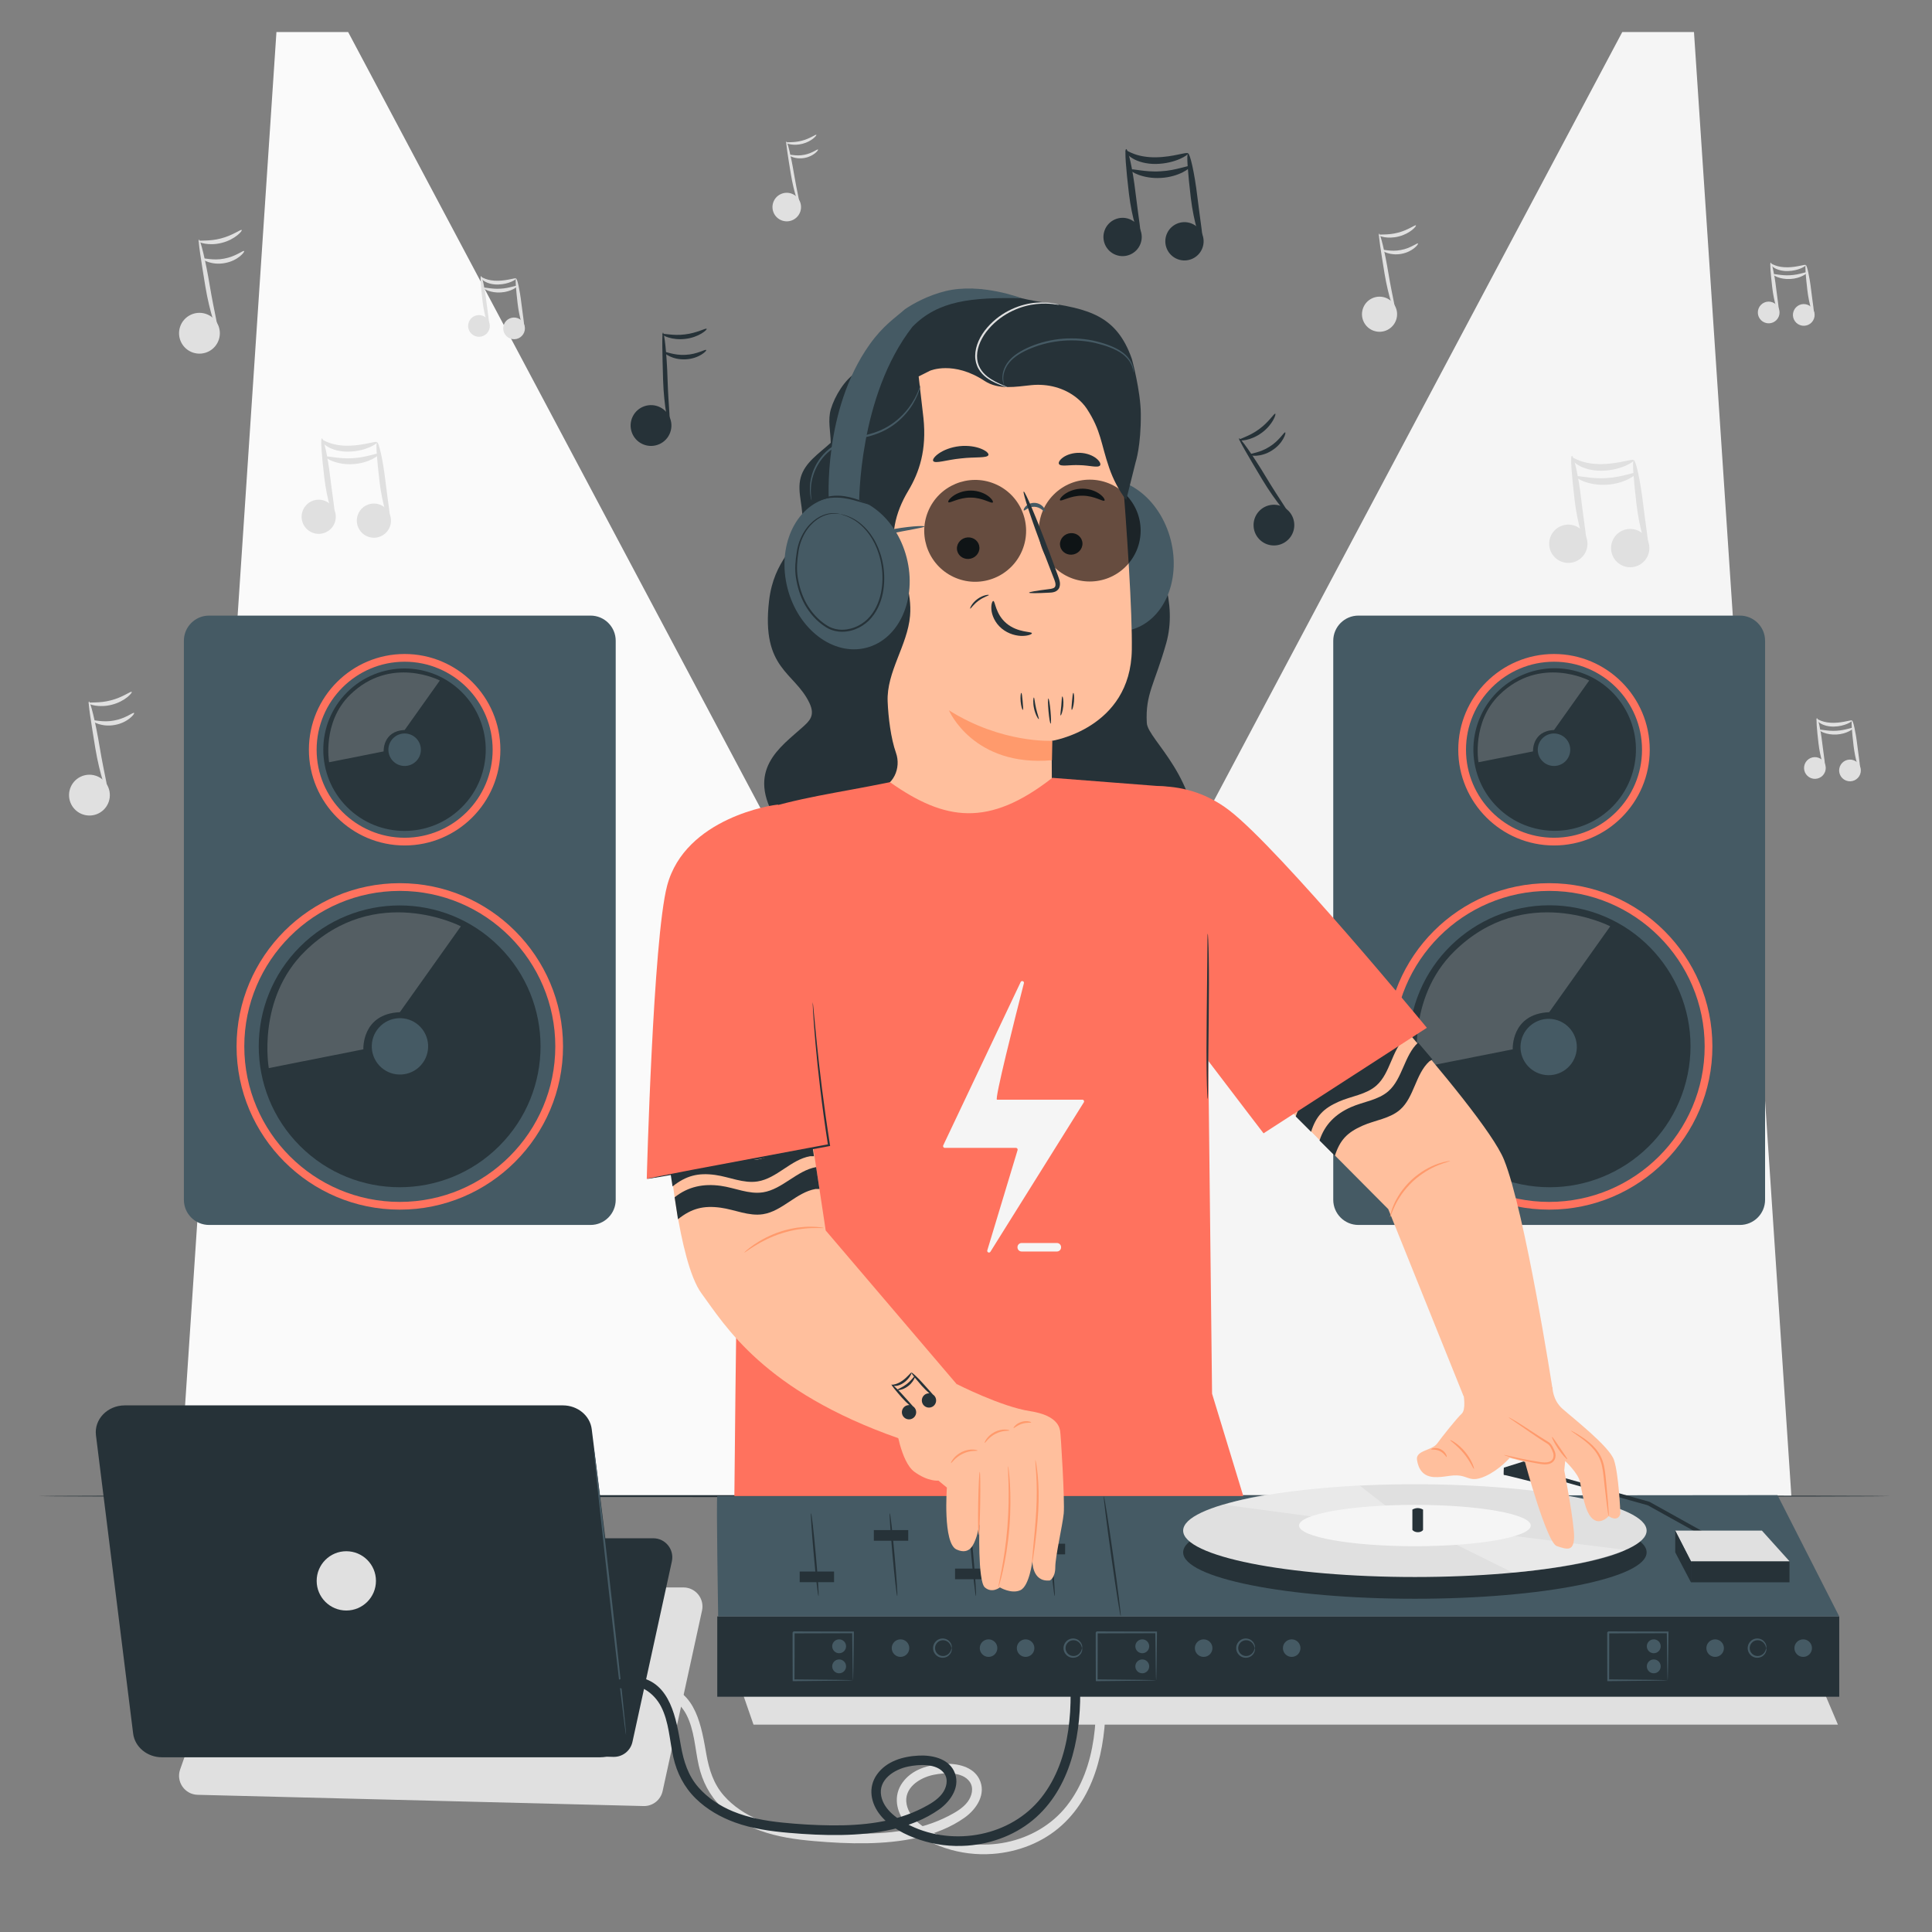 <?xml version="1.0" encoding="utf-8"?>
<!-- Generator: Adobe Illustrator 27.5.0, SVG Export Plug-In . SVG Version: 6.00 Build 0)  -->
<svg version="1.1" xmlns="http://www.w3.org/2000/svg" xmlns:xlink="http://www.w3.org/1999/xlink" x="0px" y="0px"
	 viewBox="0 0 500 500" style="enable-background:new 0 0 500 500;" xml:space="preserve">
<rect x="0" y="0" width="500" height="500" fill="#808080" stroke="none"/>
<g id="Background_Complete">
	<g>
		<g>
			<g>
				<polygon style="fill:#E0E0E0;" points="192.287,438.884 192.425,438.884 192.287,438.489 				"/>
			</g>
		</g>
		<g>
			<g>
				<polygon style="fill:#E0E0E0;" points="475.656,446.339 472.224,438.261 192.425,438.884 195.007,446.339 				"/>
			</g>
		</g>
	</g>
	<g>
		<g>
			<path style="fill:#E0E0E0;" d="M171.486,463.529l10.2-46.723c0.671-3.073-1.67-5.98-4.815-5.98H66.678
				c-2.092,0-3.955,1.32-4.649,3.293L46.62,457.932c-1.11,3.156,1.18,6.478,4.525,6.562l115.402,2.911
				C168.91,467.464,170.982,465.838,171.486,463.529z"/>
		</g>
	</g>
	<g>
		<g>
			<g>
				<path style="fill:#E0E0E0;" d="M168.049,438.985c3.896-1.741,7.867,1.452,9.58,4.745c2.102,4.042,2.216,8.767,3.195,13.134
					c0.921,4.108,2.793,7.771,5.812,10.733c2.859,2.805,6.394,4.826,10.143,6.185c4.457,1.616,9.199,2.279,13.902,2.688
					c4.546,0.396,9.121,0.644,13.685,0.56c8.579-0.157,18.085-1.534,25.26-6.619c3.108-2.202,5.751-6.18,3.797-10.025
					c-1.638-3.223-5.749-4.061-9.048-3.904c-4.063,0.193-8.339,1.405-10.819,4.854c-2.441,3.396-1.623,7.551,0.902,10.625
					c2.546,3.1,6.375,5.041,10.116,6.297c3.95,1.325,8.208,1.839,12.362,1.528c6.546-0.491,12.938-2.952,17.831-7.375
					c9.474-8.566,11.721-22.34,11.325-34.499c-0.076-2.329-0.253-4.652-0.496-6.968c-0.167-1.584-2.668-1.601-2.5,0
					c1.279,12.157,0.906,26.361-7.03,36.424c-7.852,9.956-22.547,12.716-33.857,7.252c-3.141-1.518-6.823-3.949-7.568-7.629
					c-0.861-4.253,3.338-6.925,6.923-7.663c2.811-0.579,7.452-0.921,9.383,1.777c1.153,1.611,0.565,3.778-0.547,5.235
					c-1.244,1.63-3.115,2.692-4.903,3.623c-7.332,3.816-15.784,4.669-23.931,4.578c-4.161-0.047-8.335-0.295-12.475-0.718
					c-4.366-0.446-8.773-1.228-12.848-2.911c-3.349-1.383-6.466-3.446-8.873-6.168c-2.706-3.06-3.866-6.776-4.565-10.732
					c-1.221-6.904-2.633-16.492-11.136-17.846c-1.709-0.272-3.306-0.041-4.881,0.663
					C165.321,437.482,166.591,439.637,168.049,438.985L168.049,438.985z"/>
			</g>
		</g>
	</g>
	<g>
		<g>
			<polygon style="fill:#FAFAFA;" points="71.543,8.287 46.337,387.189 291.398,387.189 90.097,8.287 			"/>
		</g>
	</g>
	<g>
		<g>
			<polygon style="fill:#F5F5F5;" points="438.4,8.287 463.606,387.189 218.544,387.189 419.845,8.287 			"/>
		</g>
	</g>
	<g>
		<g>
			<g>
				<g>
					<g>
						<g>
							<g>
								<g>
									<path style="fill:#E0E0E0;" d="M410.508,142.499c-0.979,2.556-3.845,3.834-6.401,2.854
										c-2.556-0.979-3.834-3.845-2.855-6.401c0.979-2.556,3.845-3.834,6.401-2.855
										C410.209,137.076,411.487,139.943,410.508,142.499z"/>
								</g>
							</g>
						</g>
					</g>
				</g>
				<g>
					<g>
						<g>
							<g>
								<g>
									<g>
										<path style="fill:#E0E0E0;" d="M410.427,140.7c-0.458,0.137-2.143-4.849-2.907-11.207
											c-0.745-6.332-1.164-11.42-0.728-11.513c0.496-0.103,1.693,4.99,2.433,11.29
											C409.979,135.547,410.882,140.571,410.427,140.7z"/>
									</g>
								</g>
							</g>
						</g>
					</g>
				</g>
				<g>
					<g>
						<g>
							<g>
								<g>
									<g>
										<path style="fill:#E0E0E0;" d="M422.809,119.101c0.217,0.339-3.231,2.631-8.244,2.724c-2.47,0.056-4.73-0.582-6.136-1.459
											c-1.442-0.859-1.92-1.868-1.753-1.986c0.199-0.18,0.917,0.423,2.288,0.894c1.352,0.498,3.337,0.879,5.579,0.832
											C419.042,120.045,422.604,118.599,422.809,119.101z"/>
									</g>
								</g>
							</g>
						</g>
					</g>
				</g>
			</g>
			<g>
				<g>
					<g>
						<g>
							<g>
								<path style="fill:#E0E0E0;" d="M426.525,143.619c-0.979,2.556-3.846,3.834-6.402,2.855
									c-2.556-0.979-3.834-3.846-2.855-6.402c0.979-2.556,3.845-3.834,6.401-2.855
									C426.226,138.197,427.504,141.063,426.525,143.619z"/>
							</g>
						</g>
					</g>
				</g>
			</g>
			<g>
				<g>
					<g>
						<g>
							<g>
								<g>
									<path style="fill:#E0E0E0;" d="M426.443,141.821c-0.458,0.137-2.143-4.849-2.907-11.207
										c-0.745-6.332-1.164-11.42-0.728-11.513c0.496-0.102,1.693,4.99,2.433,11.29
										C425.996,136.668,426.899,141.692,426.443,141.821z"/>
								</g>
							</g>
						</g>
					</g>
				</g>
			</g>
			<g>
				<g>
					<g>
						<g>
							<g>
								<g>
									<path style="fill:#E0E0E0;" d="M423.371,122.438c0.282,0.35-2.867,2.755-7.563,3.008c-4.696,0.295-8.102-1.728-7.863-2.108
										c0.191-0.467,3.546,0.673,7.762,0.391C419.927,123.519,423.128,121.996,423.371,122.438z"/>
								</g>
							</g>
						</g>
					</g>
				</g>
			</g>
		</g>
	</g>
	<g>
		<g>
			<g>
				<g>
					<g>
						<g>
							<g>
								<g>
									<path style="fill:#E0E0E0;" d="M86.609,135.323c-0.874,2.28-3.43,3.42-5.71,2.546c-2.28-0.873-3.42-3.43-2.546-5.71
										c0.874-2.28,3.43-3.42,5.71-2.546S87.483,133.043,86.609,135.323z"/>
								</g>
							</g>
						</g>
					</g>
				</g>
				<g>
					<g>
						<g>
							<g>
								<g>
									<g>
										<path style="fill:#E0E0E0;" d="M86.537,133.719c-0.409,0.122-1.912-4.325-2.593-9.996
											c-0.664-5.648-1.038-10.186-0.649-10.269c0.442-0.091,1.51,4.451,2.17,10.07
											C86.138,129.123,86.944,133.604,86.537,133.719z"/>
									</g>
								</g>
							</g>
						</g>
					</g>
				</g>
				<g>
					<g>
						<g>
							<g>
								<g>
									<g>
										<path style="fill:#E0E0E0;" d="M97.581,114.454c0.193,0.302-2.882,2.347-7.353,2.43c-2.203,0.05-4.219-0.519-5.474-1.301
											c-1.286-0.766-1.712-1.666-1.563-1.772c0.177-0.16,0.818,0.377,2.041,0.798c1.206,0.444,2.977,0.784,4.977,0.742
											C94.221,115.296,97.399,114.006,97.581,114.454z"/>
									</g>
								</g>
							</g>
						</g>
					</g>
				</g>
			</g>
			<g>
				<g>
					<g>
						<g>
							<g>
								<path style="fill:#E0E0E0;" d="M100.896,136.323c-0.874,2.28-3.43,3.42-5.71,2.546c-2.28-0.874-3.42-3.43-2.546-5.71
									c0.874-2.28,3.43-3.42,5.71-2.546C100.629,131.487,101.769,134.043,100.896,136.323z"/>
							</g>
						</g>
					</g>
				</g>
			</g>
			<g>
				<g>
					<g>
						<g>
							<g>
								<g>
									<path style="fill:#E0E0E0;" d="M100.824,134.719c-0.409,0.122-1.912-4.325-2.593-9.996
										c-0.664-5.648-1.038-10.186-0.649-10.269c0.442-0.091,1.51,4.451,2.17,10.07
										C100.424,130.123,101.23,134.604,100.824,134.719z"/>
								</g>
							</g>
						</g>
					</g>
				</g>
			</g>
			<g>
				<g>
					<g>
						<g>
							<g>
								<g>
									<path style="fill:#E0E0E0;" d="M98.083,117.43c0.252,0.312-2.557,2.458-6.746,2.683c-4.188,0.263-7.227-1.541-7.013-1.881
										c0.17-0.417,3.163,0.601,6.924,0.349C95.011,118.394,97.866,117.036,98.083,117.43z"/>
								</g>
							</g>
						</g>
					</g>
				</g>
			</g>
		</g>
	</g>
	<g>
		<g>
			<g>
				<g>
					<g>
						<g>
							<g>
								<g>
									<path style="fill:#E0E0E0;" d="M126.581,85.354c-0.555,1.449-2.18,2.174-3.629,1.618c-1.449-0.555-2.174-2.18-1.618-3.629
										c0.555-1.449,2.18-2.174,3.629-1.618C126.411,82.28,127.136,83.905,126.581,85.354z"/>
								</g>
							</g>
						</g>
					</g>
				</g>
				<g>
					<g>
						<g>
							<g>
								<g>
									<g>
										<path style="fill:#E0E0E0;" d="M126.535,84.334c-0.26,0.077-1.215-2.749-1.648-6.354c-0.422-3.59-0.66-6.474-0.413-6.527
											c0.281-0.058,0.96,2.829,1.379,6.401C126.281,81.413,126.793,84.261,126.535,84.334z"/>
									</g>
								</g>
							</g>
						</g>
					</g>
				</g>
				<g>
					<g>
						<g>
							<g>
								<g>
									<g>
										<path style="fill:#E0E0E0;" d="M133.555,72.089c0.123,0.192-1.832,1.492-4.674,1.545c-1.4,0.032-2.681-0.33-3.479-0.827
											c-0.817-0.487-1.088-1.059-0.994-1.126c0.113-0.102,0.52,0.24,1.297,0.507c0.767,0.282,1.892,0.498,3.163,0.471
											C131.419,72.624,133.439,71.804,133.555,72.089z"/>
									</g>
								</g>
							</g>
						</g>
					</g>
				</g>
			</g>
			<g>
				<g>
					<g>
						<g>
							<g>
								<path style="fill:#E0E0E0;" d="M135.661,85.99c-0.555,1.449-2.18,2.174-3.629,1.618c-1.449-0.555-2.174-2.18-1.618-3.629
									c0.555-1.449,2.18-2.174,3.629-1.618C135.492,82.915,136.217,84.54,135.661,85.99z"/>
							</g>
						</g>
					</g>
				</g>
			</g>
			<g>
				<g>
					<g>
						<g>
							<g>
								<g>
									<path style="fill:#E0E0E0;" d="M135.615,84.97c-0.26,0.077-1.215-2.749-1.648-6.354c-0.422-3.59-0.66-6.475-0.413-6.527
										c0.281-0.058,0.96,2.829,1.379,6.401C135.362,82.049,135.874,84.897,135.615,84.97z"/>
								</g>
							</g>
						</g>
					</g>
				</g>
			</g>
			<g>
				<g>
					<g>
						<g>
							<g>
								<g>
									<path style="fill:#E0E0E0;" d="M133.874,73.981c0.16,0.198-1.625,1.562-4.288,1.705c-2.662,0.167-4.594-0.98-4.458-1.195
										c0.108-0.265,2.01,0.382,4.401,0.222C131.921,74.593,133.735,73.73,133.874,73.981z"/>
								</g>
							</g>
						</g>
					</g>
				</g>
			</g>
		</g>
	</g>
	<g>
		<g>
			<g>
				<g>
					<g>
						<g>
							<g>
								<g>
									<path style="fill:#E0E0E0;" d="M460.36,81.872c-0.555,1.449-2.18,2.174-3.629,1.618c-1.449-0.555-2.174-2.18-1.618-3.629
										c0.555-1.449,2.18-2.174,3.629-1.618C460.191,78.798,460.915,80.422,460.36,81.872z"/>
								</g>
							</g>
						</g>
					</g>
				</g>
				<g>
					<g>
						<g>
							<g>
								<g>
									<g>
										<path style="fill:#E0E0E0;" d="M460.314,80.852c-0.26,0.077-1.215-2.749-1.648-6.354c-0.422-3.59-0.66-6.475-0.413-6.527
											c0.281-0.058,0.96,2.829,1.379,6.401C460.061,77.93,460.573,80.779,460.314,80.852z"/>
									</g>
								</g>
							</g>
						</g>
					</g>
				</g>
				<g>
					<g>
						<g>
							<g>
								<g>
									<g>
										<path style="fill:#E0E0E0;" d="M467.334,68.606c0.123,0.192-1.832,1.492-4.674,1.545c-1.4,0.032-2.681-0.33-3.479-0.827
											c-0.818-0.487-1.088-1.059-0.994-1.126c0.113-0.102,0.52,0.24,1.297,0.507c0.767,0.282,1.892,0.499,3.163,0.472
											C465.198,69.142,467.218,68.322,467.334,68.606z"/>
									</g>
								</g>
							</g>
						</g>
					</g>
				</g>
			</g>
			<g>
				<g>
					<g>
						<g>
							<g>
								<path style="fill:#E0E0E0;" d="M469.441,82.507c-0.555,1.449-2.18,2.174-3.629,1.618c-1.449-0.555-2.174-2.18-1.618-3.629
									c0.555-1.449,2.18-2.174,3.629-1.618C469.271,79.433,469.996,81.058,469.441,82.507z"/>
							</g>
						</g>
					</g>
				</g>
			</g>
			<g>
				<g>
					<g>
						<g>
							<g>
								<g>
									<path style="fill:#E0E0E0;" d="M469.395,81.487c-0.26,0.077-1.215-2.749-1.648-6.354c-0.422-3.59-0.66-6.475-0.413-6.527
										c0.281-0.058,0.96,2.829,1.379,6.401C469.141,78.566,469.653,81.414,469.395,81.487z"/>
								</g>
							</g>
						</g>
					</g>
				</g>
			</g>
			<g>
				<g>
					<g>
						<g>
							<g>
								<g>
									<path style="fill:#E0E0E0;" d="M467.653,70.498c0.16,0.198-1.625,1.562-4.288,1.705c-2.662,0.167-4.594-0.98-4.458-1.195
										c0.108-0.265,2.01,0.382,4.401,0.222C465.701,71.111,467.515,70.248,467.653,70.498z"/>
								</g>
							</g>
						</g>
					</g>
				</g>
			</g>
		</g>
	</g>
	<g>
		<g>
			<g>
				<g>
					<g>
						<g>
							<g>
								<g>
									<path style="fill:#E0E0E0;" d="M472.318,199.76c-0.555,1.449-2.18,2.174-3.629,1.618s-2.174-2.18-1.618-3.629
										c0.555-1.449,2.18-2.174,3.629-1.618C472.149,196.686,472.873,198.311,472.318,199.76z"/>
								</g>
							</g>
						</g>
					</g>
				</g>
				<g>
					<g>
						<g>
							<g>
								<g>
									<g>
										<path style="fill:#E0E0E0;" d="M472.272,198.741c-0.26,0.077-1.215-2.749-1.648-6.354c-0.422-3.59-0.66-6.474-0.413-6.527
											c0.281-0.058,0.96,2.829,1.379,6.4C472.018,195.819,472.53,198.667,472.272,198.741z"/>
									</g>
								</g>
							</g>
						</g>
					</g>
				</g>
				<g>
					<g>
						<g>
							<g>
								<g>
									<g>
										<path style="fill:#E0E0E0;" d="M479.292,186.495c0.123,0.192-1.832,1.492-4.674,1.544c-1.4,0.032-2.681-0.33-3.479-0.827
											c-0.818-0.487-1.088-1.059-0.994-1.126c0.113-0.102,0.52,0.24,1.297,0.507c0.767,0.282,1.892,0.498,3.163,0.471
											C477.156,187.031,479.176,186.211,479.292,186.495z"/>
									</g>
								</g>
							</g>
						</g>
					</g>
				</g>
			</g>
			<g>
				<g>
					<g>
						<g>
							<g>
								<path style="fill:#E0E0E0;" d="M481.399,200.396c-0.555,1.449-2.18,2.174-3.629,1.618c-1.449-0.555-2.174-2.18-1.618-3.629
									c0.555-1.449,2.18-2.174,3.629-1.618C481.229,197.322,481.954,198.947,481.399,200.396z"/>
							</g>
						</g>
					</g>
				</g>
			</g>
			<g>
				<g>
					<g>
						<g>
							<g>
								<g>
									<path style="fill:#E0E0E0;" d="M481.353,199.376c-0.26,0.077-1.215-2.749-1.648-6.354c-0.422-3.59-0.66-6.475-0.413-6.527
										c0.281-0.058,0.96,2.829,1.379,6.401C481.099,196.455,481.611,199.303,481.353,199.376z"/>
								</g>
							</g>
						</g>
					</g>
				</g>
			</g>
			<g>
				<g>
					<g>
						<g>
							<g>
								<g>
									<path style="fill:#E0E0E0;" d="M479.611,188.387c0.16,0.198-1.625,1.562-4.288,1.706c-2.662,0.167-4.594-0.98-4.458-1.195
										c0.108-0.265,2.01,0.382,4.401,0.222C477.658,189,479.473,188.137,479.611,188.387z"/>
								</g>
							</g>
						</g>
					</g>
				</g>
			</g>
		</g>
	</g>
	<g>
		<g>
			<g>
				<g>
					<g>
						<path style="fill:#E0E0E0;" d="M56.63,87.905c-0.918,2.768-3.906,4.268-6.674,3.35c-2.768-0.918-4.268-3.906-3.35-6.674
							c0.918-2.768,3.906-4.268,6.674-3.35C56.048,82.149,57.548,85.137,56.63,87.905z"/>
					</g>
				</g>
			</g>
		</g>
		<g>
			<g>
				<g>
					<g>
						<g>
							<path style="fill:#E0E0E0;" d="M56.456,85.995c-0.305,0.108-2.189-5.131-3.309-11.845
								c-1.099-6.697-1.944-12.085-1.664-12.159c0.343-0.087,1.714,5.281,2.809,11.956C55.402,80.607,56.76,85.895,56.456,85.995z"
								/>
						</g>
					</g>
				</g>
			</g>
		</g>
		<g>
			<g>
				<g>
					<g>
						<g>
							<path style="fill:#E0E0E0;" d="M62.558,59.526c0.242,0.182-1.691,2.445-5.107,3.312c-3.408,0.901-6.197-0.138-6.074-0.415
								c0.07-0.337,2.706,0.116,5.782-0.71C60.248,60.942,62.333,59.266,62.558,59.526z"/>
						</g>
					</g>
				</g>
			</g>
		</g>
		<g>
			<g>
				<g>
					<g>
						<g>
							<path style="fill:#E0E0E0;" d="M63.17,64.971c0.269,0.159-1.563,2.494-4.957,3.103c-3.389,0.648-5.934-0.876-5.74-1.121
								c0.124-0.318,2.55,0.565,5.528-0.022C60.991,66.412,62.94,64.718,63.17,64.971z"/>
						</g>
					</g>
				</g>
			</g>
		</g>
	</g>
	<g>
		<g>
			<g>
				<g>
					<g>
						<path style="fill:#E0E0E0;" d="M361.335,82.751c-0.79,2.381-3.361,3.672-5.742,2.882c-2.382-0.79-3.672-3.361-2.882-5.742
							c0.79-2.382,3.361-3.672,5.742-2.882C360.835,77.799,362.125,80.369,361.335,82.751z"/>
					</g>
				</g>
			</g>
		</g>
		<g>
			<g>
				<g>
					<g>
						<g>
							<path style="fill:#E0E0E0;" d="M361.185,81.107c-0.263,0.093-1.884-4.414-2.847-10.19
								c-0.946-5.762-1.673-10.397-1.432-10.461c0.295-0.075,1.475,4.543,2.417,10.286
								C360.279,76.472,361.447,81.021,361.185,81.107z"/>
						</g>
					</g>
				</g>
			</g>
		</g>
		<g>
			<g>
				<g>
					<g>
						<g>
							<path style="fill:#E0E0E0;" d="M366.435,58.334c0.209,0.157-1.455,2.104-4.394,2.85c-2.932,0.775-5.332-0.119-5.225-0.357
								c0.06-0.29,2.328,0.1,4.974-0.611C364.447,59.553,366.242,58.111,366.435,58.334z"/>
						</g>
					</g>
				</g>
			</g>
		</g>
		<g>
			<g>
				<g>
					<g>
						<g>
							<path style="fill:#E0E0E0;" d="M366.961,63.019c0.231,0.137-1.344,2.146-4.265,2.67c-2.915,0.558-5.105-0.754-4.939-0.965
								c0.106-0.274,2.194,0.486,4.756-0.019C365.087,64.259,366.764,62.802,366.961,63.019z"/>
						</g>
					</g>
				</g>
			</g>
		</g>
	</g>
	<g>
		<g>
			<g>
				<g>
					<g>
						<path style="fill:#E0E0E0;" d="M28.16,207.44c-0.918,2.768-3.906,4.268-6.674,3.35c-2.768-0.918-4.268-3.906-3.35-6.674
							c0.918-2.768,3.906-4.268,6.674-3.35C27.577,201.684,29.077,204.672,28.16,207.44z"/>
					</g>
				</g>
			</g>
		</g>
		<g>
			<g>
				<g>
					<g>
						<g>
							<path style="fill:#E0E0E0;" d="M27.986,205.53c-0.305,0.108-2.19-5.131-3.309-11.844c-1.099-6.697-1.944-12.085-1.665-12.159
								c0.343-0.087,1.714,5.281,2.809,11.956C26.932,200.142,28.289,205.43,27.986,205.53z"/>
						</g>
					</g>
				</g>
			</g>
		</g>
		<g>
			<g>
				<g>
					<g>
						<g>
							<path style="fill:#E0E0E0;" d="M34.087,179.061c0.242,0.182-1.691,2.445-5.107,3.312c-3.408,0.901-6.197-0.138-6.073-0.415
								c0.07-0.337,2.706,0.116,5.782-0.71C31.777,180.477,33.862,178.801,34.087,179.061z"/>
						</g>
					</g>
				</g>
			</g>
		</g>
		<g>
			<g>
				<g>
					<g>
						<g>
							<path style="fill:#E0E0E0;" d="M34.699,184.506c0.269,0.159-1.562,2.494-4.957,3.103c-3.389,0.648-5.934-0.876-5.74-1.121
								c0.124-0.318,2.55,0.565,5.528-0.022C32.52,185.947,34.469,184.253,34.699,184.506z"/>
						</g>
					</g>
				</g>
			</g>
		</g>
	</g>
	<g>
		<g>
			<g>
				<g>
					<g>
						<path style="fill:#E0E0E0;" d="M207.119,54.751c-0.643,1.937-2.734,2.987-4.671,2.344c-1.937-0.642-2.987-2.734-2.344-4.671
							c0.642-1.937,2.733-2.987,4.671-2.344C206.712,50.723,207.762,52.814,207.119,54.751z"/>
					</g>
				</g>
			</g>
		</g>
		<g>
			<g>
				<g>
					<g>
						<g>
							<path style="fill:#E0E0E0;" d="M206.997,53.414c-0.214,0.076-1.532-3.59-2.316-8.289c-0.769-4.687-1.361-8.457-1.165-8.509
								c0.24-0.061,1.2,3.695,1.966,8.367C206.26,49.643,207.21,53.344,206.997,53.414z"/>
						</g>
					</g>
				</g>
			</g>
		</g>
		<g>
			<g>
				<g>
					<g>
						<g>
							<path style="fill:#E0E0E0;" d="M211.267,34.89c0.17,0.127-1.184,1.711-3.574,2.318c-2.385,0.631-4.337-0.097-4.25-0.29
								c0.049-0.236,1.894,0.081,4.046-0.497C209.651,35.881,211.11,34.708,211.267,34.89z"/>
						</g>
					</g>
				</g>
			</g>
		</g>
		<g>
			<g>
				<g>
					<g>
						<g>
							<path style="fill:#E0E0E0;" d="M211.696,38.701c0.188,0.111-1.093,1.746-3.469,2.172c-2.371,0.454-4.153-0.613-4.017-0.785
								c0.087-0.222,1.785,0.396,3.869-0.015C210.171,39.709,211.535,38.524,211.696,38.701z"/>
						</g>
					</g>
				</g>
			</g>
		</g>
	</g>
</g>
<g id="Background_Simple" style="display:none;">
	<g style="display:inline;">
		<g>
			<path style="fill:#F5F5F5;" d="M77.241,109.527l1.631-3.767c13.752-31.754,43.476-53.846,77.673-56.367
				c4.396-0.324,8.816-0.331,13.223-0.004c31.732,2.357,61.759,21.975,76.984,50.298c8.954,16.657,13.562,36.62,27.887,48.848
				c18.643,15.915,46.135,12.712,70.134,8.644c23.999-4.068,51.519-7.202,70.094,8.795c11.633,10.018,17.062,25.795,18.352,41.178
				c3.415,40.727-19.784,80.756-53.141,103.656c-33.357,22.9-75.321,30.314-115.622,27.805
				c-56.457-3.515-112.883-26.737-150.747-69.386C75.845,226.578,59.093,163.679,77.241,109.527z"/>
		</g>
	</g>
	<g style="display:inline;">
		<g>
			<circle style="fill:#F5F5F5;" cx="346.16" cy="91.017" r="35.217"/>
		</g>
	</g>
</g>
<g id="Table">
	<g>
		<g>
			<g>
				<path style="fill:#263238;" d="M9.805,387.189c0-0.144,107.346-0.26,239.734-0.26c132.434,0,239.757,0.117,239.757,0.26
					s-107.324,0.26-239.757,0.26C117.152,387.449,9.805,387.333,9.805,387.189z"/>
			</g>
		</g>
	</g>
</g>
<g id="Music">
	<g>
		<g>
			<g>
				<g>
					<g>
						<g>
							<g>
								<g>
									<path style="fill:#263238;" d="M295.152,63.101c-0.979,2.556-3.846,3.834-6.401,2.855
										c-2.556-0.979-3.834-3.845-2.855-6.401c0.979-2.556,3.845-3.834,6.401-2.855C294.853,57.679,296.132,60.545,295.152,63.101
										z"/>
								</g>
							</g>
						</g>
					</g>
				</g>
				<g>
					<g>
						<g>
							<g>
								<g>
									<g>
										<path style="fill:#263238;" d="M295.071,61.302c-0.458,0.137-2.143-4.849-2.907-11.207
											c-0.745-6.333-1.164-11.42-0.728-11.513c0.496-0.103,1.693,4.99,2.433,11.29C294.624,56.15,295.527,61.173,295.071,61.302
											z"/>
									</g>
								</g>
							</g>
						</g>
					</g>
				</g>
				<g>
					<g>
						<g>
							<g>
								<g>
									<g>
										<path style="fill:#263238;" d="M307.453,39.704c0.217,0.339-3.231,2.631-8.244,2.724c-2.47,0.056-4.73-0.582-6.137-1.459
											c-1.442-0.859-1.92-1.868-1.753-1.986c0.199-0.18,0.917,0.423,2.288,0.894c1.352,0.498,3.337,0.879,5.579,0.831
											C303.686,40.648,307.249,39.201,307.453,39.704z"/>
									</g>
								</g>
							</g>
						</g>
					</g>
				</g>
			</g>
			<g>
				<g>
					<g>
						<g>
							<g>
								<path style="fill:#263238;" d="M311.169,64.222c-0.979,2.556-3.846,3.834-6.402,2.855c-2.556-0.979-3.834-3.846-2.855-6.402
									c0.98-2.556,3.846-3.834,6.402-2.855C310.87,58.8,312.148,61.666,311.169,64.222z"/>
							</g>
						</g>
					</g>
				</g>
			</g>
			<g>
				<g>
					<g>
						<g>
							<g>
								<g>
									<path style="fill:#263238;" d="M311.088,62.423c-0.458,0.137-2.143-4.849-2.907-11.207
										c-0.745-6.333-1.164-11.42-0.728-11.513c0.496-0.102,1.693,4.99,2.433,11.29C310.641,57.271,311.544,62.294,311.088,62.423
										z"/>
								</g>
							</g>
						</g>
					</g>
				</g>
			</g>
			<g>
				<g>
					<g>
						<g>
							<g>
								<g>
									<path style="fill:#263238;" d="M308.016,43.04c0.282,0.35-2.866,2.755-7.563,3.008c-4.696,0.295-8.102-1.728-7.863-2.108
										c0.191-0.468,3.546,0.673,7.762,0.391C304.572,44.121,307.772,42.598,308.016,43.04z"/>
								</g>
							</g>
						</g>
					</g>
				</g>
			</g>
		</g>
	</g>
	<g>
		<g>
			<g>
				<g>
					<g>
						<path style="fill:#263238;" d="M173.23,112.438c-1.278,2.621-4.439,3.71-7.06,2.433c-2.621-1.278-3.71-4.439-2.432-7.06
							c1.278-2.621,4.439-3.711,7.06-2.433C173.419,106.656,174.508,109.817,173.23,112.438z"/>
					</g>
				</g>
			</g>
		</g>
		<g>
			<g>
				<g>
					<g>
						<g>
							<path style="fill:#263238;" d="M173.312,110.522c-0.317,0.066-1.488-5.376-1.705-12.18
								c-0.199-6.784-0.32-12.236-0.033-12.272c0.352-0.041,0.997,5.462,1.194,12.223
								C172.984,105.042,173.626,110.463,173.312,110.522z"/>
						</g>
					</g>
				</g>
			</g>
		</g>
		<g>
			<g>
				<g>
					<g>
						<g>
							<path style="fill:#263238;" d="M182.879,85.099c0.216,0.213-2.001,2.199-5.502,2.604c-3.497,0.44-6.124-0.961-5.964-1.219
								c0.114-0.324,2.667,0.475,5.825,0.065C180.401,86.195,182.691,84.812,182.879,85.099z"/>
						</g>
					</g>
				</g>
			</g>
		</g>
		<g>
			<g>
				<g>
					<g>
						<g>
							<path style="fill:#263238;" d="M182.761,90.577c0.245,0.194-1.88,2.264-5.326,2.416c-3.445,0.192-5.765-1.658-5.54-1.874
								c0.165-0.299,2.452,0.899,5.482,0.713C180.41,91.716,182.568,90.297,182.761,90.577z"/>
						</g>
					</g>
				</g>
			</g>
		</g>
	</g>
	<g>
		<g>
			<g>
				<g>
					<g>
						<path style="fill:#263238;" d="M334.956,135.598c0.164,2.907-2.059,5.397-4.966,5.562c-2.907,0.164-5.397-2.059-5.562-4.966
							c-0.165-2.907,2.059-5.397,4.966-5.562C332.301,130.468,334.792,132.691,334.956,135.598z"/>
					</g>
				</g>
			</g>
		</g>
		<g>
			<g>
				<g>
					<g>
						<g>
							<path style="fill:#263238;" d="M334.093,133.889c-0.244,0.212-3.918-3.959-7.423-9.781
								c-3.481-5.814-6.244-10.506-6.012-10.677c0.287-0.207,3.531,4.273,7,10.068C331.135,129.273,334.338,133.684,334.093,133.889
								z"/>
						</g>
					</g>
				</g>
			</g>
		</g>
		<g>
			<g>
				<g>
					<g>
						<g>
							<path style="fill:#263238;" d="M330.035,107.072c0.292,0.08-0.672,2.891-3.525,4.951c-2.833,2.088-5.805,2.148-5.791,1.845
								c-0.059-0.338,2.555-0.886,5.107-2.783C328.41,109.235,329.731,106.913,330.035,107.072z"/>
						</g>
					</g>
				</g>
			</g>
		</g>
		<g>
			<g>
				<g>
					<g>
						<g>
							<path style="fill:#263238;" d="M332.603,111.903c0.308,0.049-0.534,2.89-3.463,4.702c-2.908,1.847-5.831,1.366-5.741,1.068
								c-0.002-0.341,2.575-0.412,5.125-2.051C331.109,114.041,332.297,111.753,332.603,111.903z"/>
						</g>
					</g>
				</g>
			</g>
		</g>
	</g>
</g>
<g id="Speakers">
	<g>
		<g>
			<g>
				<path style="fill:#455A64;" d="M152.831,317.018H54.104c-3.598,0-6.514-2.917-6.514-6.514V165.83
					c0-3.598,2.917-6.514,6.514-6.514h98.727c3.598,0,6.514,2.917,6.514,6.514v144.674
					C159.346,314.102,156.429,317.018,152.831,317.018z"/>
			</g>
		</g>
		<g>
			<g style="opacity:0.4;">
				<g>
					
						<ellipse transform="matrix(0.707 -0.707 0.707 0.707 -161.186 152.481)" cx="103.468" cy="270.809" rx="36.471" ry="36.471"/>
				</g>
			</g>
			<g>
				<g>
					<path style="fill:#FF725E;" d="M103.467,313.053c-23.293,0-42.244-18.95-42.244-42.244c0-23.294,18.951-42.244,42.244-42.244
						c23.293,0,42.244,18.951,42.244,42.244C145.712,294.103,126.761,313.053,103.467,313.053z M103.467,230.565
						c-22.191,0-40.244,18.053-40.244,40.244c0,22.19,18.053,40.244,40.244,40.244s40.244-18.054,40.244-40.244
						C143.712,248.618,125.658,230.565,103.467,230.565z"/>
				</g>
			</g>
			<g>
				<g>
					
						<ellipse transform="matrix(0.665 -0.747 0.747 0.665 -167.592 167.999)" style="fill:#455A64;" cx="103.468" cy="270.809" rx="7.293" ry="7.293"/>
				</g>
			</g>
			<g style="opacity:0.2;">
				<g>
					<path style="fill:#FFFFFF;" d="M69.563,276.42l24.476-4.857c0,0-0.49-9.174,9.438-9.611l15.792-22.223
						c0,0-22.059-11.455-40.305,6.422C66.359,258.501,69.563,276.42,69.563,276.42z"/>
				</g>
			</g>
		</g>
		<g>
			<g style="opacity:0.4;">
				<g>
					
						<ellipse transform="matrix(0.707 -0.707 0.707 0.707 -106.528 130.879)" cx="104.72" cy="194.03" rx="21.025" ry="21.025"/>
				</g>
			</g>
			<g>
				<g>
					<path style="fill:#FF725E;" d="M104.72,218.807c-13.662,0-24.777-11.115-24.777-24.777c0-13.662,11.115-24.777,24.777-24.777
						c13.662,0,24.777,11.115,24.777,24.777C129.497,207.692,118.382,218.807,104.72,218.807z M104.72,171.253
						c-12.559,0-22.777,10.218-22.777,22.777c0,12.559,10.218,22.777,22.777,22.777c12.559,0,22.777-10.218,22.777-22.777
						C127.497,181.471,117.279,171.253,104.72,171.253z"/>
				</g>
			</g>
			<g>
				<g>
					<path style="fill:#455A64;" d="M108.924,194.03c0,2.322-1.882,4.204-4.204,4.204c-2.322,0-4.204-1.882-4.204-4.204
						c0-2.322,1.882-4.204,4.204-4.204C107.042,189.826,108.924,191.708,108.924,194.03z"/>
				</g>
			</g>
			<g style="opacity:0.2;">
				<g>
					<path style="fill:#FFFFFF;" d="M85.174,197.265l14.111-2.8c0,0-0.283-5.289,5.441-5.54l9.104-12.811
						c0,0-12.717-6.604-23.236,3.702C83.327,186.934,85.174,197.265,85.174,197.265z"/>
				</g>
			</g>
		</g>
	</g>
	<g>
		<g>
			<g>
				<path style="fill:#455A64;" d="M450.286,317.018h-98.727c-3.598,0-6.514-2.917-6.514-6.514V165.83
					c0-3.598,2.917-6.514,6.514-6.514h98.727c3.598,0,6.514,2.917,6.514,6.514v144.674
					C456.8,314.102,453.884,317.018,450.286,317.018z"/>
			</g>
		</g>
		<g>
			<g style="opacity:0.4;">
				<g>
					
						<ellipse transform="matrix(0.2 -0.98 0.98 0.2 55.445 609.515)" cx="400.922" cy="270.809" rx="36.471" ry="36.471"/>
				</g>
			</g>
			<g>
				<g>
					<path style="fill:#FF725E;" d="M400.922,313.053c-23.294,0-42.244-18.95-42.244-42.244c0-23.294,18.95-42.244,42.244-42.244
						c23.294,0,42.244,18.951,42.244,42.244C443.167,294.103,424.216,313.053,400.922,313.053z M400.922,230.565
						c-22.19,0-40.244,18.053-40.244,40.244c0,22.19,18.054,40.244,40.244,40.244s40.244-18.054,40.244-40.244
						C441.167,248.618,423.113,230.565,400.922,230.565z"/>
				</g>
			</g>
			<g>
				<g>
					
						<ellipse transform="matrix(0.229 -0.973 0.973 0.229 45.486 599.048)" style="fill:#455A64;" cx="400.922" cy="270.809" rx="7.293" ry="7.293"/>
				</g>
			</g>
			<g style="opacity:0.2;">
				<g>
					<path style="fill:#FFFFFF;" d="M367.017,276.42l24.477-4.857c0,0-0.491-9.174,9.438-9.611l15.792-22.223
						c0,0-22.059-11.455-40.305,6.422C363.814,258.501,367.017,276.42,367.017,276.42z"/>
				</g>
			</g>
		</g>
		<g>
			<g style="opacity:0.4;">
				<g>
					
						<ellipse transform="matrix(0.228 -0.974 0.974 0.228 121.666 541.459)" cx="402.175" cy="194.03" rx="21.025" ry="21.025"/>
				</g>
			</g>
			<g>
				<g>
					<path style="fill:#FF725E;" d="M402.174,218.807c-13.662,0-24.776-11.115-24.776-24.777c0-13.662,11.114-24.777,24.776-24.777
						c13.662,0,24.777,11.115,24.777,24.777C426.952,207.692,415.837,218.807,402.174,218.807z M402.174,171.253
						c-12.559,0-22.776,10.218-22.776,22.777c0,12.559,10.218,22.777,22.776,22.777c12.56,0,22.777-10.218,22.777-22.777
						C424.952,181.471,414.734,171.253,402.174,171.253z"/>
				</g>
			</g>
			<g>
				<g>
					<path style="fill:#455A64;" d="M406.379,194.03c0,2.322-1.882,4.204-4.204,4.204c-2.322,0-4.204-1.882-4.204-4.204
						c0-2.322,1.882-4.204,4.204-4.204C404.497,189.826,406.379,191.708,406.379,194.03z"/>
				</g>
			</g>
			<g style="opacity:0.2;">
				<g>
					<path style="fill:#FFFFFF;" d="M382.629,197.265l14.111-2.8c0,0-0.283-5.289,5.441-5.54l9.104-12.811
						c0,0-12.717-6.604-23.236,3.702C380.782,186.934,382.629,197.265,382.629,197.265z"/>
				</g>
			</g>
		</g>
	</g>
</g>
<g id="Device">
	<g>
		<g>
			<g>
				<g>
					<path style="fill:#263238;" d="M155.296,454.783H41.92c-3.817,0-7.027-2.647-7.464-6.155l-9.622-77.169
						c-0.515-4.128,2.973-7.748,7.464-7.748h113.376c3.817,0,7.027,2.647,7.464,6.155l9.623,77.169
						C163.274,451.162,159.786,454.783,155.296,454.783z"/>
				</g>
			</g>
			<g>
				<g>
					<path style="fill:#263238;" d="M163.679,450.804l10.2-46.723c0.671-3.073-1.67-5.98-4.815-5.98H58.871
						c-2.092,0-3.956,1.32-4.649,3.293l-15.409,43.812c-1.11,3.156,1.18,6.478,4.525,6.562l115.402,2.911
						C161.102,454.74,163.175,453.113,163.679,450.804z"/>
				</g>
			</g>
		</g>
		<g>
			<g>
				<g>
					<path style="fill:#455A64;" d="M162.022,449.004c-0.143,0.016-2.129-16.57-4.435-37.041
						c-2.307-20.478-4.061-37.087-3.918-37.103c0.143-0.016,2.128,16.566,4.435,37.044
						C160.411,432.375,162.165,448.987,162.022,449.004z"/>
				</g>
			</g>
		</g>
		<g>
			<g>
				<circle style="fill:#E0E0E0;" cx="89.625" cy="409.128" r="7.672"/>
			</g>
		</g>
		<g>
			<g>
				<g>
					<path style="fill:#263238;" d="M161.472,436.847c3.896-1.741,7.867,1.452,9.58,4.745c2.102,4.042,2.216,8.767,3.195,13.134
						c0.921,4.108,2.793,7.771,5.812,10.733c2.859,2.805,6.394,4.826,10.143,6.185c4.457,1.616,9.199,2.279,13.902,2.688
						c4.546,0.396,9.121,0.644,13.685,0.56c8.579-0.157,18.085-1.534,25.26-6.619c3.108-2.203,5.751-6.18,3.797-10.025
						c-1.638-3.223-5.749-4.061-9.048-3.904c-4.063,0.193-8.339,1.405-10.819,4.854c-2.441,3.396-1.623,7.551,0.902,10.625
						c2.546,3.1,6.375,5.041,10.116,6.297c3.95,1.325,8.208,1.839,12.362,1.528c6.546-0.491,12.938-2.952,17.831-7.375
						c9.474-8.566,11.721-22.34,11.326-34.5c-0.076-2.329-0.253-4.651-0.497-6.968c-0.167-1.584-2.668-1.601-2.5,0
						c1.279,12.157,0.906,26.361-7.03,36.424c-7.852,9.956-22.546,12.716-33.857,7.252c-3.141-1.518-6.823-3.949-7.568-7.629
						c-0.861-4.253,3.338-6.925,6.923-7.663c2.811-0.579,7.452-0.921,9.383,1.777c1.153,1.612,0.565,3.778-0.547,5.235
						c-1.244,1.63-3.115,2.692-4.903,3.623c-7.332,3.816-15.784,4.669-23.931,4.578c-4.161-0.047-8.335-0.295-12.475-0.718
						c-4.366-0.446-8.773-1.228-12.848-2.911c-3.349-1.383-6.466-3.446-8.873-6.168c-2.706-3.06-3.866-6.776-4.566-10.732
						c-1.221-6.904-2.633-16.492-11.136-17.846c-1.709-0.272-3.306-0.041-4.881,0.663
						C158.744,435.343,160.014,437.498,161.472,436.847L161.472,436.847z"/>
				</g>
			</g>
		</g>
	</g>
</g>
<g id="Dj_Console">
	<g>
		<g>
			<g>
				<rect x="185.629" y="418.335" style="fill:#263238;" width="290.365" height="20.781"/>
			</g>
		</g>
		<g>
			<g>
				<path style="fill:#455A64;" d="M185.629,387.189c-0.271,0.811,0.23,31.146,0.23,31.146h290.135l-15.98-31.402L185.629,387.189z"
					/>
			</g>
		</g>
		<g>
			<g>
				<path style="fill:#455A64;" d="M235.324,426.533c0,1.254-1.017,2.271-2.271,2.271s-2.271-1.017-2.271-2.271
					c0-1.254,1.017-2.271,2.271-2.271S235.324,425.279,235.324,426.533z"/>
			</g>
		</g>
		<g>
			<g>
				<path style="fill:#455A64;" d="M258.108,426.533c0,1.254-1.017,2.271-2.271,2.271c-1.254,0-2.271-1.017-2.271-2.271
					c0-1.254,1.017-2.271,2.271-2.271C257.092,424.262,258.108,425.279,258.108,426.533z"/>
			</g>
		</g>
		<g>
			<g>
				<g>
					<path style="fill:#455A64;" d="M246.275,426.533c-0.043,0.001-0.058-0.202-0.169-0.53c-0.109-0.323-0.349-0.784-0.839-1.129
						c-0.474-0.346-1.232-0.527-1.954-0.249c-0.716,0.257-1.326,1.02-1.319,1.907c-0.008,0.887,0.603,1.65,1.319,1.908
						c0.722,0.279,1.48,0.098,1.954-0.249c0.49-0.345,0.73-0.806,0.839-1.129C246.216,426.735,246.232,426.532,246.275,426.533
						c0.028-0.001,0.085,0.204,0.027,0.579c-0.057,0.367-0.268,0.924-0.812,1.372c-0.526,0.448-1.436,0.724-2.341,0.407
						c-0.897-0.288-1.687-1.239-1.676-2.359c-0.011-1.119,0.779-2.07,1.676-2.358c0.905-0.317,1.815-0.041,2.341,0.407
						c0.545,0.448,0.756,1.005,0.813,1.372C246.359,426.33,246.303,426.535,246.275,426.533z"/>
				</g>
			</g>
		</g>
		<g>
			<g>
				<g>
					<path style="fill:#455A64;" d="M280.039,426.533c-0.043,0.001-0.059-0.202-0.169-0.53c-0.109-0.323-0.349-0.784-0.839-1.129
						c-0.474-0.346-1.232-0.527-1.954-0.249c-0.716,0.257-1.326,1.02-1.319,1.907c-0.008,0.887,0.603,1.65,1.319,1.908
						c0.722,0.279,1.48,0.098,1.954-0.249c0.49-0.345,0.73-0.806,0.839-1.129C279.981,426.735,279.997,426.532,280.039,426.533
						c0.028-0.001,0.084,0.204,0.027,0.579c-0.057,0.367-0.268,0.924-0.813,1.372c-0.526,0.448-1.436,0.724-2.341,0.407
						c-0.897-0.288-1.687-1.239-1.676-2.359c-0.011-1.119,0.779-2.07,1.676-2.358c0.905-0.317,1.815-0.041,2.341,0.407
						c0.545,0.448,0.756,1.005,0.813,1.372C280.124,426.33,280.068,426.535,280.039,426.533z"/>
				</g>
			</g>
		</g>
		<g>
			<g>
				<g>
					<g>
						<path style="fill:#455A64;" d="M220.758,434.851c-0.016-0.016-0.031-0.339-0.049-0.929c-0.014-0.649-0.033-1.492-0.056-2.532
							c-0.028-2.22-0.066-5.275-0.112-8.93l0.217,0.217c-4.421,0.012-9.7,0.027-15.378,0.044c-0.058,0.056,0.492-0.492,0.259-0.258
							v0.003v0.007v0.013v0.026v0.052v0.105v0.209l0,0.418l0,0.83c-0.001,0.551-0.001,1.098-0.001,1.64
							c-0.002,1.084-0.004,2.147-0.005,3.187c-0.007,2.075-0.014,4.053-0.02,5.899l-0.233-0.233
							c4.491,0.047,8.288,0.087,11.044,0.117c1.309,0.025,2.368,0.046,3.169,0.062C220.333,434.815,220.74,434.833,220.758,434.851
							c0.018,0.018-0.354,0.035-1.068,0.054c-0.788,0.016-1.83,0.036-3.117,0.062c-2.793,0.029-6.642,0.069-11.195,0.117
							l-0.232,0.002l-0.001-0.235c-0.006-1.846-0.013-3.824-0.02-5.899c-0.002-1.04-0.004-2.103-0.005-3.187
							c-0.001-0.542-0.001-1.089-0.001-1.64l0-0.83l0-0.418v-0.209v-0.105v-0.052v-0.026v-0.013v-0.007v-0.003
							c-0.233,0.232,0.317-0.319,0.262-0.262c5.678,0.016,10.957,0.031,15.378,0.044l0.22,0.001l-0.003,0.216
							c-0.046,3.712-0.084,6.812-0.112,9.067c-0.023,1.02-0.042,1.847-0.056,2.484C220.79,434.575,220.774,434.867,220.758,434.851z
							"/>
					</g>
				</g>
			</g>
			<g>
				<g>
					<path style="fill:#455A64;" d="M218.962,426.057c0,0.991-0.803,1.795-1.794,1.795c-0.991,0-1.795-0.803-1.795-1.795
						c0-0.991,0.803-1.794,1.795-1.794C218.159,424.262,218.962,425.066,218.962,426.057z"/>
				</g>
			</g>
			<g>
				<g>
					<path style="fill:#455A64;" d="M218.962,431.253c0,0.991-0.803,1.794-1.794,1.794c-0.991,0-1.795-0.803-1.795-1.794
						c0-0.991,0.803-1.795,1.795-1.795C218.159,429.458,218.962,430.262,218.962,431.253z"/>
				</g>
			</g>
		</g>
		<g>
			<g>
				<path style="fill:#455A64;" d="M313.775,426.533c0,1.254-1.017,2.271-2.271,2.271c-1.254,0-2.271-1.017-2.271-2.271
					c0-1.254,1.017-2.271,2.271-2.271C312.759,424.262,313.775,425.279,313.775,426.533z"/>
			</g>
		</g>
		<g>
			<g>
				<path style="fill:#455A64;" d="M267.696,426.533c0,1.254-1.017,2.271-2.271,2.271c-1.254,0-2.271-1.017-2.271-2.271
					c0-1.254,1.017-2.271,2.271-2.271C266.679,424.262,267.696,425.279,267.696,426.533z"/>
			</g>
		</g>
		<g>
			<g>
				<path style="fill:#455A64;" d="M336.56,426.533c0,1.254-1.017,2.271-2.271,2.271s-2.271-1.017-2.271-2.271
					c0-1.254,1.017-2.271,2.271-2.271S336.56,425.279,336.56,426.533z"/>
			</g>
		</g>
		<g>
			<g>
				<g>
					<path style="fill:#455A64;" d="M324.727,426.533c-0.043,0.001-0.059-0.202-0.169-0.53c-0.109-0.323-0.349-0.784-0.839-1.129
						c-0.474-0.346-1.232-0.527-1.954-0.249c-0.716,0.257-1.326,1.02-1.319,1.907c-0.008,0.887,0.603,1.65,1.319,1.908
						c0.722,0.279,1.48,0.098,1.954-0.249c0.49-0.345,0.73-0.806,0.839-1.129C324.668,426.735,324.684,426.532,324.727,426.533
						c0.028-0.001,0.085,0.204,0.027,0.579c-0.057,0.367-0.268,0.924-0.813,1.372c-0.525,0.448-1.436,0.724-2.341,0.407
						c-0.897-0.288-1.687-1.239-1.676-2.359c-0.011-1.119,0.78-2.07,1.676-2.358c0.905-0.317,1.815-0.041,2.341,0.407
						c0.545,0.448,0.756,1.005,0.813,1.372C324.811,426.33,324.755,426.535,324.727,426.533z"/>
				</g>
			</g>
		</g>
		<g>
			<g>
				<g>
					<g>
						<path style="fill:#455A64;" d="M299.21,434.851c-0.016-0.016-0.031-0.339-0.049-0.929c-0.014-0.649-0.033-1.492-0.056-2.532
							c-0.028-2.22-0.066-5.275-0.112-8.93l0.217,0.217c-4.421,0.012-9.7,0.027-15.378,0.044c-0.058,0.056,0.492-0.492,0.259-0.258
							v0.003v0.007v0.013v0.026v0.052v0.105v0.209l0,0.418l0,0.83c0,0.551-0.001,1.098-0.001,1.64
							c-0.002,1.084-0.004,2.147-0.005,3.187c-0.007,2.075-0.014,4.053-0.02,5.899l-0.233-0.233
							c4.491,0.047,8.288,0.087,11.044,0.117c1.309,0.025,2.368,0.046,3.169,0.062C298.785,434.815,299.192,434.833,299.21,434.851
							c0.018,0.018-0.354,0.035-1.068,0.054c-0.788,0.016-1.83,0.036-3.117,0.062c-2.794,0.029-6.642,0.069-11.195,0.117
							l-0.232,0.002l-0.001-0.235c-0.006-1.846-0.013-3.824-0.02-5.899c-0.002-1.04-0.003-2.103-0.005-3.187
							c-0.001-0.542-0.001-1.089-0.001-1.64l0-0.83v-0.418l0-0.209v-0.105v-0.052v-0.026v-0.013v-0.007v-0.003
							c-0.233,0.232,0.317-0.319,0.262-0.262c5.678,0.016,10.957,0.031,15.378,0.044l0.22,0.001l-0.003,0.216
							c-0.046,3.712-0.084,6.812-0.112,9.067c-0.023,1.02-0.042,1.847-0.056,2.484C299.242,434.575,299.226,434.867,299.21,434.851z
							"/>
					</g>
				</g>
			</g>
			<g>
				<g>
					<path style="fill:#455A64;" d="M297.414,426.057c0,0.991-0.803,1.795-1.795,1.795s-1.794-0.803-1.794-1.795
						c0-0.991,0.803-1.794,1.794-1.794S297.414,425.066,297.414,426.057z"/>
				</g>
			</g>
			<g>
				<g>
					<path style="fill:#455A64;" d="M297.414,431.253c0,0.991-0.803,1.794-1.795,1.794s-1.794-0.803-1.794-1.794
						c0-0.991,0.803-1.795,1.794-1.795S297.414,430.262,297.414,431.253z"/>
				</g>
			</g>
		</g>
		<g>
			<g>
				<path style="fill:#455A64;" d="M446.15,426.533c0,1.254-1.017,2.271-2.271,2.271s-2.271-1.017-2.271-2.271
					c0-1.254,1.017-2.271,2.271-2.271S446.15,425.279,446.15,426.533z"/>
			</g>
		</g>
		<g>
			<g>
				<path style="fill:#455A64;" d="M468.935,426.533c0,1.254-1.017,2.271-2.271,2.271c-1.254,0-2.271-1.017-2.271-2.271
					c0-1.254,1.017-2.271,2.271-2.271C467.918,424.262,468.935,425.279,468.935,426.533z"/>
			</g>
		</g>
		<g>
			<g>
				<g>
					<path style="fill:#455A64;" d="M457.101,426.533c-0.043,0.001-0.059-0.202-0.169-0.53c-0.109-0.323-0.349-0.784-0.839-1.129
						c-0.474-0.346-1.232-0.527-1.954-0.249c-0.716,0.257-1.326,1.02-1.319,1.907c-0.008,0.887,0.603,1.65,1.319,1.908
						c0.722,0.279,1.48,0.098,1.954-0.249c0.49-0.345,0.73-0.806,0.839-1.129C457.043,426.735,457.058,426.532,457.101,426.533
						c0.028-0.001,0.085,0.204,0.027,0.579c-0.057,0.367-0.268,0.924-0.813,1.372c-0.526,0.448-1.436,0.724-2.341,0.407
						c-0.897-0.288-1.687-1.239-1.676-2.359c-0.011-1.119,0.779-2.07,1.676-2.358c0.905-0.317,1.815-0.041,2.341,0.407
						c0.545,0.448,0.756,1.005,0.813,1.372C457.186,426.33,457.129,426.535,457.101,426.533z"/>
				</g>
			</g>
		</g>
		<g>
			<g>
				<g>
					<g>
						<path style="fill:#455A64;" d="M431.585,434.851c-0.016-0.016-0.031-0.339-0.049-0.929c-0.014-0.649-0.033-1.492-0.056-2.532
							c-0.028-2.22-0.066-5.275-0.112-8.93l0.217,0.217c-4.421,0.012-9.7,0.027-15.378,0.044c-0.058,0.056,0.492-0.492,0.259-0.258
							v0.003v0.007v0.013v0.026v0.052v0.105v0.209l0,0.418l0,0.83c0,0.551-0.001,1.098-0.001,1.64
							c-0.002,1.084-0.004,2.147-0.005,3.187c-0.007,2.075-0.014,4.053-0.02,5.899l-0.233-0.233
							c4.491,0.047,8.288,0.087,11.044,0.117c1.309,0.025,2.368,0.046,3.169,0.062C431.16,434.815,431.567,434.833,431.585,434.851
							c0.018,0.018-0.354,0.035-1.068,0.054c-0.788,0.016-1.83,0.036-3.117,0.062c-2.793,0.029-6.642,0.069-11.195,0.117
							l-0.232,0.002l-0.001-0.235c-0.006-1.846-0.013-3.824-0.02-5.899c-0.002-1.04-0.004-2.103-0.005-3.187
							c0-0.542-0.001-1.089-0.001-1.64l0-0.83v-0.418l0-0.209v-0.105v-0.052v-0.026v-0.013v-0.007v-0.003
							c-0.233,0.232,0.317-0.319,0.262-0.262c5.678,0.016,10.957,0.031,15.378,0.044l0.22,0.001l-0.003,0.216
							c-0.046,3.712-0.084,6.812-0.112,9.067c-0.023,1.02-0.042,1.847-0.056,2.484C431.616,434.575,431.601,434.867,431.585,434.851
							z"/>
					</g>
				</g>
			</g>
			<g>
				<g>
					<path style="fill:#455A64;" d="M429.788,426.057c0,0.991-0.803,1.795-1.795,1.795c-0.991,0-1.794-0.803-1.794-1.795
						c0-0.991,0.803-1.794,1.794-1.794C428.985,424.262,429.788,425.066,429.788,426.057z"/>
				</g>
			</g>
			<g>
				<g>
					<path style="fill:#455A64;" d="M429.788,431.253c0,0.991-0.803,1.794-1.795,1.794c-0.991,0-1.794-0.803-1.794-1.794
						c0-0.991,0.803-1.795,1.794-1.795C428.985,429.458,429.788,430.262,429.788,431.253z"/>
				</g>
			</g>
		</g>
		<g>
			<g>
				<g>
					<path style="fill:#263238;" d="M211.828,413.078c-0.143,0.013-0.691-4.783-1.224-10.711c-0.533-5.93-0.849-10.746-0.705-10.759
						c0.143-0.013,0.691,4.782,1.224,10.712C211.656,408.248,211.972,413.065,211.828,413.078z"/>
				</g>
			</g>
		</g>
		<g>
			<g>
				<g>
					<path style="fill:#263238;" d="M232.203,413.078c-0.143,0.013-0.691-4.783-1.224-10.711c-0.533-5.93-0.849-10.746-0.705-10.759
						c0.143-0.013,0.691,4.782,1.224,10.712C232.031,408.248,232.346,413.065,232.203,413.078z"/>
				</g>
			</g>
		</g>
		<g>
			<g>
				<g>
					<path style="fill:#263238;" d="M252.578,413.078c-0.143,0.013-0.691-4.783-1.224-10.711c-0.533-5.93-0.849-10.746-0.705-10.759
						c0.143-0.013,0.691,4.782,1.224,10.712C252.406,408.248,252.721,413.065,252.578,413.078z"/>
				</g>
			</g>
		</g>
		<g>
			<g>
				<g>
					<path style="fill:#263238;" d="M272.953,413.078c-0.143,0.013-0.691-4.783-1.224-10.711c-0.533-5.93-0.849-10.746-0.705-10.759
						c0.143-0.013,0.691,4.782,1.224,10.712C272.78,408.248,273.096,413.065,272.953,413.078z"/>
				</g>
			</g>
		</g>
		<g>
			<g>
				<g>
					<g>
						<ellipse style="fill:#263238;" cx="366.172" cy="401.752" rx="59.971" ry="12.005"/>
					</g>
				</g>
				<g>
					<g>
						<g>
							<ellipse style="fill:#E0E0E0;" cx="366.172" cy="396.125" rx="59.971" ry="12.005"/>
						</g>
					</g>
				</g>
				<g style="opacity:0.3;">
					<g>
						<path style="fill:#FFFFFF;" d="M366.903,396.125l-15.018-11.661c0,0-23.888,0.783-34.84,4.994L366.903,396.125z"/>
					</g>
				</g>
				<g style="opacity:0.3;">
					<g>
						<path style="fill:#FFFFFF;" d="M420.719,401.12l-50.545-6.313h-3.27l24.646,12.198
							C391.549,407.005,412.15,405.384,420.719,401.12z"/>
					</g>
				</g>
				<g>
					<g>
						<path style="fill:#F5F5F5;" d="M336.187,394.807c0,2.955,13.425,5.35,29.986,5.35c16.561,0,29.986-2.395,29.986-5.35
							c0-2.954-13.425-5.35-29.986-5.35C349.612,389.458,336.187,391.853,336.187,394.807z"/>
					</g>
				</g>
				<g>
					<g>
						<path style="fill:#263238;" d="M365.522,395.94c0.651,0.821,2.322,0.764,2.762,0v-5.262c-0.921-0.511-1.842-0.511-2.762,0
							V395.94z"/>
					</g>
				</g>
			</g>
			<g>
				<g>
					<polygon style="fill:#263238;" points="447.036,401.02 426.437,389.565 397.952,381.593 398.221,380.63 426.872,388.662 
						447.522,400.147 					"/>
				</g>
			</g>
			<g>
				<g>
					<path style="fill:#263238;" d="M403.173,380.195v2.015l-4.622,1.795c0,0-9.244-2.385-9.358-2.292c-0.114,0.094,0-1.885,0-1.885
						l5.135-1.612L403.173,380.195z"/>
				</g>
			</g>
			<g>
				<g>
					
						<rect x="437.613" y="404.052" transform="matrix(-1 -1.224647e-16 1.224647e-16 -1 900.732 813.552)" style="fill:#263238;" width="25.506" height="5.447"/>
				</g>
			</g>
			<g>
				<g>
					<path style="fill:#E0E0E0;" d="M437.613,404.052c-0.346-0.64-4.061-7.927-4.061-7.927h22.43l7.138,7.927H437.613z"/>
				</g>
			</g>
			<g>
				<g>
					<polygon style="fill:#263238;" points="433.552,396.125 433.552,401.752 437.613,409.5 437.613,404.052 					"/>
				</g>
			</g>
		</g>
		<g>
			<g>
				<g>
					<path style="fill:#263238;" d="M290.042,418.283c-0.142,0.02-1.239-6.925-2.449-15.51c-1.21-8.588-2.076-15.564-1.934-15.584
						c0.142-0.02,1.239,6.923,2.449,15.512C289.319,411.286,290.185,418.263,290.042,418.283z"/>
				</g>
			</g>
		</g>
		<g>
			<g>
				<rect x="206.961" y="406.712" style="fill:#263238;" width="8.897" height="2.752"/>
			</g>
		</g>
		<g>
			<g>
				<rect x="226.152" y="395.987" style="fill:#263238;" width="8.897" height="2.752"/>
			</g>
		</g>
		<g>
			<g>
				<rect x="247.165" y="405.949" style="fill:#263238;" width="8.897" height="2.752"/>
			</g>
		</g>
		<g>
			<g>
				<rect x="266.752" y="399.515" style="fill:#263238;" width="8.897" height="2.752"/>
			</g>
		</g>
	</g>
</g>
<g id="Character">
	<g>
		<g>
			<g>
				<g>
					<g>
						<g>
							<path style="fill:#263238;" d="M301.819,166.456c2.908-10.297-1.49-21.02-6.225-30.615
								c-4.605-9.331-12.357-20.327-12.357-20.327c5.507-9.442,0.751-24.381-5.585-29.145c-6.335-4.764-13.294-3.405-14.316,4.456
								l-8.143,16.874c-3.926,24.368-7.852,48.736-11.778,73.104c-2.38,14.777,8.074,20.108,17.853,31.439l0,0
								c6.202,1.245,11.556,5.109,14.71,10.591c3.235,5.623,7.133,12.127,7.292,13.664c9.387-0.717,25.922-6.081,26.466-15.48
								c1.145-19.787-12.702-29.478-12.943-33.925C296.384,179.57,298.812,177.103,301.819,166.456z"/>
						</g>
					</g>
				</g>
				<g>
					<g>
						
							<ellipse transform="matrix(0.969 -0.249 0.249 0.969 -26.701 76.131)" style="fill:#455A64;" cx="287.426" cy="143.554" rx="15.91" ry="19.987"/>
					</g>
				</g>
				<g>
					<g>
						<g>
							<g>
								<g>
									<path style="fill:#FFBF9D;" d="M290.247,119.555c-1.554-19.784-18.042-35.054-37.886-35.094l-1.972-0.004
										c-21.265,1.198-32.126,19.927-30.34,41.15l5.621,81.791l46.623,13.312l-0.122-28.965c0,0,20.447-3.136,20.741-23.572
										C293.054,158.303,291.693,137.956,290.247,119.555z"/>
								</g>
							</g>
							<g>
								<g>
									<g>
										<g>
											<g>
												<g>
													<g>
														<g>
															<g>
																<g>
																	<g>
																		<g>
																			<g>
																				<g>
																					<g>
																						<path style="fill:#263238;" d="M256.931,130.036c-0.363,0.38-2.574-1.26-5.712-1.258
																							c-3.136-0.043-5.445,1.568-5.785,1.182c-0.167-0.17,0.2-0.857,1.209-1.585
																							c0.989-0.726,2.675-1.43,4.632-1.418c1.956,0.015,3.6,0.738,4.545,1.477
																							C256.781,129.178,257.109,129.867,256.931,130.036z"/>
																					</g>
																				</g>
																			</g>
																		</g>
																	</g>
																</g>
															</g>
														</g>
													</g>
												</g>
											</g>
										</g>
									</g>
								</g>
							</g>
							<g>
								<g>
									<g>
										<g>
											<g>
												<g>
													<g>
														<g>
															<g>
																<g>
																	<g>
																		<path style="fill:#FF9A6C;" d="M272.341,191.716c0,0-13.052,0.758-26.762-7.892c0,0,6.267,14.72,26.663,12.922
																			L272.341,191.716z"/>
																	</g>
																</g>
															</g>
														</g>
													</g>
												</g>
											</g>
										</g>
									</g>
								</g>
							</g>
							<g>
								<g>
									<g>
										<g>
											<g>
												<g>
													<g>
														<g>
															<g>
																<g>
																	<g>
																		<g>
																			<g>
																				<g>
																					<path style="fill:#263238;" d="M280.143,140.611c0.052,1.541-1.211,2.855-2.82,2.939
																						c-1.606,0.082-2.952-1.096-3.003-2.637c-0.051-1.541,1.211-2.858,2.817-2.941
																						C278.745,137.889,280.091,139.07,280.143,140.611z"/>
																				</g>
																			</g>
																		</g>
																	</g>
																</g>
															</g>
														</g>
													</g>
												</g>
											</g>
										</g>
									</g>
								</g>
							</g>
							<g>
								<g>
									<g>
										<g>
											<g>
												<g>
													<g>
														<g>
															<g>
																<g>
																	<g>
																		<g>
																			<g>
																				<g>
																					<g>
																						<path style="fill:#263238;" d="M285.833,129.545c-0.362,0.38-2.569-1.261-5.711-1.259
																							c-3.137-0.043-5.445,1.568-5.785,1.182c-0.167-0.171,0.203-0.857,1.208-1.586
																							c0.989-0.726,2.676-1.429,4.632-1.417c1.956,0.015,3.6,0.738,4.545,1.478
																							C285.687,128.686,286.012,129.375,285.833,129.545z"/>
																					</g>
																				</g>
																			</g>
																		</g>
																	</g>
																</g>
															</g>
														</g>
													</g>
												</g>
											</g>
										</g>
									</g>
								</g>
							</g>
							<g>
								<g>
									<g>
										<g>
											<g>
												<g>
													<g>
														<g>
															<g>
																<g>
																	<g>
																		<g>
																			<g>
																				<g>
																					<path style="fill:#263238;" d="M253.476,141.718c0.051,1.541-1.212,2.855-2.82,2.938
																						c-1.606,0.083-2.951-1.096-3.003-2.638c-0.051-1.541,1.212-2.857,2.817-2.94
																						C252.079,138.995,253.425,140.176,253.476,141.718z"/>
																				</g>
																			</g>
																		</g>
																	</g>
																</g>
															</g>
														</g>
													</g>
												</g>
											</g>
										</g>
									</g>
								</g>
							</g>
							<g style="opacity:0.6;">
								<g>
									
										<ellipse transform="matrix(0.707 -0.707 0.707 0.707 -14.469 239.662)" cx="282.063" cy="137.297" rx="13.18" ry="13.18"/>
								</g>
							</g>
							<g style="opacity:0.6;">
								<g>
									<g>
										
											<ellipse transform="matrix(0.38 -0.925 0.925 0.38 29.501 318.587)" cx="252.299" cy="137.297" rx="13.18" ry="13.18"/>
									</g>
								</g>
							</g>
							<g>
								<g>
									<g>
										<g>
											<path style="fill:#455A64;" d="M264.974,132.113c0.213,0.156,1.188-1.037,2.772-0.961
												c1.584,0.081,2.437,1.365,2.664,1.23c0.118-0.049,0.097-0.486-0.306-1.035c-0.386-0.538-1.219-1.148-2.309-1.206
												c-1.089-0.049-1.978,0.476-2.416,0.973C264.925,131.619,264.861,132.052,264.974,132.113z"/>
										</g>
									</g>
								</g>
							</g>
							<g>
								<g>
									<g>
										<g>
											<g>
												<g>
													<g>
														<g>
															<g>
																<g>
																	<g>
																		<g>
																			<g>
																				<g>
																					<path style="fill:#263238;" d="M266.313,153.381c-0.015-0.179,1.938-0.512,5.102-0.91
																						c0.802-0.081,1.562-0.239,1.698-0.786c0.19-0.579-0.144-1.444-0.53-2.378c-0.75-1.942-1.535-3.978-2.359-6.111
																						c-3.276-8.701-5.645-15.854-5.294-15.983c0.352-0.129,3.292,6.819,6.568,15.52
																						c0.788,2.146,1.542,4.191,2.259,6.148c0.302,0.912,0.822,1.947,0.41,3.148
																						c-0.217,0.599-0.807,1.033-1.321,1.17c-0.514,0.156-0.966,0.164-1.362,0.186
																						C268.299,153.549,266.324,153.559,266.313,153.381z"/>
																				</g>
																			</g>
																		</g>
																	</g>
																</g>
															</g>
														</g>
													</g>
												</g>
											</g>
										</g>
									</g>
								</g>
							</g>
							<g>
								<g>
									<g>
										<g>
											<g>
												<g>
													<g>
														<g>
															<g>
																<g>
																	<g>
																		<g>
																			<g>
																				<g>
																					<path style="fill:#263238;" d="M257.066,155.534c0.511-0.028,0.51,3.38,3.423,5.806
																						c2.908,2.433,6.542,2.058,6.568,2.535c0.047,0.214-0.811,0.66-2.345,0.699c-1.505,0.049-3.7-0.439-5.483-1.923
																						c-1.777-1.488-2.538-3.469-2.652-4.868C256.451,156.357,256.832,155.514,257.066,155.534z"/>
																				</g>
																			</g>
																		</g>
																	</g>
																</g>
															</g>
														</g>
													</g>
												</g>
											</g>
										</g>
									</g>
								</g>
							</g>
							<g>
								<g>
									<g>
										<g>
											<g>
												<g>
													<g>
														<g>
															<g>
																<g>
																	<path style="fill:#263238;" d="M255.799,117.762c-0.311,0.853-3.446,0.442-7.131,0.879
																		c-3.695,0.362-6.668,1.435-7.155,0.668c-0.217-0.368,0.303-1.169,1.506-1.994c1.192-0.823,3.094-1.604,5.306-1.845
																		c2.212-0.237,4.237,0.118,5.578,0.667C255.254,116.684,255.933,117.357,255.799,117.762z"/>
																</g>
															</g>
														</g>
													</g>
												</g>
											</g>
										</g>
									</g>
								</g>
							</g>
							<g>
								<g>
									<g>
										<g>
											<g>
												<g>
													<g>
														<g>
															<g>
																<g>
																	<path style="fill:#263238;" d="M284.698,120.453c-0.554,0.712-2.716-0.033-5.317-0.073
																		c-2.6-0.132-4.806,0.469-5.311-0.278c-0.221-0.363,0.127-1.076,1.091-1.75c0.95-0.671,2.538-1.217,4.325-1.16
																		c1.787,0.06,3.335,0.71,4.239,1.443C284.642,119.371,284.942,120.106,284.698,120.453z"/>
																</g>
															</g>
														</g>
													</g>
												</g>
											</g>
										</g>
									</g>
								</g>
							</g>
							<g>
								<g>
									<path style="fill:#263238;" d="M293.91,119.579l-2.456,9.822c-1.899-2.524-3.375-5.35-4.403-8.337
										c-2.189-6.363-2.059-9.566-5.752-15.238c-0.713-1.095-1.629-2.037-2.624-2.84c-3.292-2.659-7.581-3.731-11.791-3.309
										c-3.935,0.394-8.46,1.284-12.081-1.1c-8.052-5.301-14.108-2.634-14.108-2.634l-2.947,1.481l1.237,10.731
										c0.871,8.31-1.056,14.062-3.94,18.876c-1.664,2.778-2.941,5.794-3.493,8.985c-0.32,1.853-0.345,3.71,0.328,5.913
										c1.751,5.728,4.163,11.498,3.642,17.464c-0.669,7.658-6.115,14.494-5.799,22.175c0.166,4.046,0.813,9.471,2.16,13.29
										c1.347,3.819-0.493,8.684-5.459,9.63l-25.307,8.015c-8.382-13.24,0.965-19.202,6.613-24.329
										c1.751-1.59,3.311-2.946,1.751-6.239c-3.82-8.066-12.493-8.659-10.453-26.4c1.25-10.874,7.426-13.715,8.486-19.606
										c0.734-4.079-1.391-8.354-0.293-12.35c1.069-3.892,4.738-6.203,7.779-8.987c-0.055-2.944-0.816-5.886,0.032-8.719
										c1.012-3.386,3.65-7.788,6.713-9.549c1.739-1,4.34-2.285,6.71-2.742c0,0,0.039,0.156,0.036-0.173
										c-0.042-5.858,10.176-14.646,13.529-16.258c10.685-5.135,16.273-0.533,28.015,1.093s18.973,3.443,22.886,14.633
										c0,0,2.274,8.219,2.321,14.256C295.309,115.395,293.91,119.579,293.91,119.579z"/>
								</g>
							</g>
							<g>
								<g>
									<g>
										<path style="fill:#455A64;" d="M210.039,129.54c-0.017,0.004-0.065-0.147-0.139-0.44
											c-0.084-0.292-0.177-0.728-0.237-1.302c-0.12-1.136-0.152-2.847,0.435-4.839c0.56-1.981,1.733-4.257,3.751-6.142
											c1.004-0.937,2.238-1.745,3.614-2.323c1.373-0.589,2.862-0.991,4.378-1.356c1.518-0.366,2.995-0.699,4.376-1.152
											c1.377-0.456,2.648-1.05,3.783-1.747c2.284-1.385,3.986-3.146,5.205-4.75c2.415-3.277,2.897-5.86,3.022-5.8
											c0.017,0.005-0.012,0.16-0.084,0.453c-0.067,0.295-0.184,0.725-0.381,1.264c-0.385,1.078-1.061,2.62-2.26,4.3
											c-1.204,1.664-2.918,3.494-5.249,4.94c-1.157,0.727-2.466,1.349-3.875,1.824c-1.41,0.47-2.904,0.809-4.413,1.174
											c-1.51,0.364-2.969,0.756-4.301,1.32c-1.335,0.555-2.512,1.314-3.49,2.207c-1.959,1.795-3.133,3.979-3.722,5.894
											c-0.616,1.925-0.642,3.593-0.586,4.715c0.028,0.567,0.088,1.003,0.138,1.298
											C210.044,129.377,210.057,129.536,210.039,129.54z"/>
									</g>
								</g>
							</g>
							<g>
								<g>
									<g>
										<g>
											<path style="fill:#FFBF9D;" d="M223.107,140.743c-0.348-0.151-14.033-4.182-13.616,9.79
												c0.417,13.972,14.359,10.671,14.371,10.27C223.875,160.401,223.107,140.743,223.107,140.743z"/>
										</g>
									</g>
								</g>
							</g>
							<g>
								<g>
									<g>
										<g>
											<path style="fill:#FF9A6C;" d="M220.666,155.637c-0.063-0.043-0.239,0.178-0.645,0.379
												c-0.395,0.195-1.082,0.343-1.818,0.092c-1.492-0.498-2.805-2.804-2.948-5.32c-0.074-1.27,0.157-2.489,0.577-3.505
												c0.396-1.035,1.036-1.769,1.775-1.923c0.734-0.193,1.274,0.236,1.456,0.624c0.199,0.385,0.119,0.666,0.194,0.688
												c0.04,0.034,0.293-0.243,0.163-0.817c-0.066-0.276-0.24-0.601-0.576-0.859c-0.344-0.263-0.841-0.387-1.357-0.315
												c-1.075,0.107-2.015,1.127-2.478,2.242c-0.521,1.122-0.81,2.493-0.728,3.92c0.174,2.813,1.694,5.405,3.731,5.928
												c0.99,0.227,1.801-0.094,2.215-0.436C220.651,155.975,220.715,155.661,220.666,155.637z"/>
										</g>
									</g>
								</g>
							</g>
						</g>
						<g>
							<g>
								<g>
									<path style="fill:#263238;" d="M232.997,98.577c0.007-0.005,0.013-0.009,0.021-0.014c0.092-0.005,0.181,0.002,0.274-0.009
										L232.997,98.577z"/>
								</g>
							</g>
						</g>
						<g>
							<g>
								<g>
									<g>
										<path style="fill:#455A64;" d="M219.98,140.376c0.094,0.278,4.33-0.957,9.636-2.082c5.304-1.143,9.674-1.747,9.646-2.039
											c-0.019-0.265-4.485-0.108-9.857,1.049C224.03,138.444,219.889,140.126,219.98,140.376z"/>
									</g>
								</g>
							</g>
						</g>
					</g>
				</g>
				<g>
					<g>
						
							<ellipse transform="matrix(0.969 -0.249 0.249 0.969 -30.004 59.263)" style="fill:#455A64;" cx="219.129" cy="148.167" rx="15.91" ry="19.987"/>
					</g>
				</g>
				<g>
					<g>
						<g>
							<path style="fill:#263238;" d="M217.461,133.039c-0.004,0.085-1.054-0.281-2.927,0.04c-0.92,0.204-2.021,0.616-3.114,1.401
								c-1.09,0.779-2.174,1.907-3.047,3.366c-0.855,1.465-1.539,3.234-1.777,5.235c-0.298,2.007-0.5,4.168-0.134,6.417
								c0.375,2.231,1.053,4.576,2.269,6.734c1.219,2.14,2.968,4.165,5.172,5.561l0.018,0.011c0.883,0.598,1.979,0.996,3.124,1.123
								c2.792,0.307,5.577-0.853,7.459-2.694c1.903-1.871,2.972-4.343,3.485-6.737c0.984-4.857,0.021-9.468-1.615-12.801
								c-1.646-3.383-4.051-5.463-5.888-6.436c-0.922-0.499-1.693-0.783-2.218-0.955C217.74,133.132,217.456,133.06,217.461,133.039
								c0.002-0.009,0.075-0.001,0.216,0.024c0.141,0.025,0.35,0.068,0.62,0.14c0.54,0.141,1.33,0.396,2.283,0.876
								c1.9,0.934,4.4,3.017,6.123,6.451c1.711,3.385,2.738,8.069,1.755,13.064c-0.516,2.464-1.605,5.031-3.598,7.003
								c-1.982,1.943-4.892,3.17-7.875,2.847c-1.222-0.136-2.404-0.565-3.356-1.211l0.018,0.011
								c-2.339-1.486-4.093-3.55-5.354-5.767c-1.247-2.237-1.923-4.621-2.294-6.911c-0.363-2.309-0.134-4.542,0.183-6.545
								c0.263-2.045,0.989-3.87,1.888-5.36c0.917-1.487,2.051-2.63,3.19-3.411c1.141-0.787,2.288-1.184,3.238-1.363
								c0.961-0.133,1.716-0.103,2.213-0.016C217.208,132.966,217.465,133.023,217.461,133.039z"/>
						</g>
					</g>
				</g>
				<g>
					<g>
						<path style="fill:#455A64;" d="M225.059,89.148c3.507-4.924,6.644-6.908,9.138-9.118c2.191-1.503,6.062-3.608,10.494-4.693
							c9.161-2.241,19.69,1.845,19.69,1.845c-13.013-0.262-21.572,0.599-28.224,7.373c-14.049,17.969-13.814,45.898-13.814,45.898
							l-7.834-0.7C214.51,129.754,212.89,106.232,225.059,89.148z"/>
					</g>
				</g>
				<g>
					<g>
						<g>
							<path style="fill:#263238;" d="M212.035,129.513c-0.031-0.049,0.594-0.503,1.774-0.852c1.171-0.358,2.895-0.52,4.741-0.244
								c1.845,0.276,3.433,0.837,4.555,1.27c1.122,0.441,1.793,0.764,1.769,0.829c-0.025,0.07-0.743-0.132-1.889-0.481
								c-1.146-0.342-2.725-0.837-4.51-1.103c-1.783-0.266-3.427-0.168-4.576,0.086C212.744,129.262,212.073,129.59,212.035,129.513
								z"/>
						</g>
					</g>
				</g>
				<g>
					<g>
						<g>
							<path style="fill:#E0E0E0;" d="M274.076,78.888c-0.013,0.136-2.253-0.588-5.897-0.195c-1.809,0.194-3.944,0.708-6.116,1.745
								c-2.171,1.016-4.373,2.575-6.179,4.674c-1.806,2.07-2.985,4.588-3.028,6.956c-0.023,1.177,0.267,2.29,0.781,3.2
								c0.512,0.914,1.203,1.637,1.915,2.19c1.433,1.107,2.819,1.692,3.75,2.11c0.942,0.408,1.469,0.625,1.456,0.662
								c-0.011,0.031-0.561-0.121-1.531-0.474c-0.96-0.364-2.383-0.898-3.899-2.007c-0.752-0.555-1.501-1.3-2.066-2.268
								c-0.567-0.961-0.898-2.163-0.886-3.417c0.022-2.529,1.248-5.15,3.113-7.291c1.859-2.161,4.134-3.752,6.37-4.769
								c2.237-1.039,4.433-1.526,6.282-1.676c1.853-0.153,3.361-0.02,4.378,0.169c0.513,0.072,0.897,0.2,1.162,0.26
								C273.945,78.826,274.081,78.871,274.076,78.888z"/>
						</g>
					</g>
				</g>
				<g>
					<g>
						<g>
							<path style="fill:#455A64;" d="M293.341,96.401c-0.056,0.006-0.01-0.63-0.395-1.659c-0.375-1.019-1.287-2.399-2.942-3.459
								c-1.639-1.065-3.885-1.881-6.414-2.482c-2.535-0.598-5.42-0.852-8.418-0.629c-3,0.233-5.807,0.94-8.222,1.918
								c-2.416,0.964-4.474,2.196-5.712,3.712c-1.253,1.502-1.619,3.144-1.596,4.22c0.017,1.097,0.305,1.669,0.25,1.685
								c-0.014,0.006-0.091-0.129-0.198-0.406c-0.102-0.278-0.218-0.705-0.255-1.272c-0.086-1.117,0.234-2.85,1.513-4.46
								c1.26-1.619,3.374-2.922,5.816-3.924c2.449-1.02,5.308-1.756,8.364-1.993c3.054-0.227,5.994,0.047,8.568,0.681
								c2.569,0.639,4.83,1.497,6.509,2.643c1.692,1.139,2.602,2.623,2.928,3.698c0.172,0.54,0.223,0.98,0.233,1.276
								C293.38,96.246,293.355,96.401,293.341,96.401z"/>
						</g>
					</g>
				</g>
				<g>
					<g>
						<g>
							<path style="fill:none;stroke:#FBFBFB;stroke-width:0.05;stroke-miterlimit:10;" d="M239.656,112.324"/>
						</g>
					</g>
				</g>
			</g>
			<g>
				<g>
					<g>
						<path style="fill:#263238;" d="M251.081,157.511c-0.127-0.042,0.433-1.44,1.888-2.491c1.446-1.065,2.949-1.17,2.949-1.036
							c0.033,0.152-1.313,0.471-2.643,1.457C251.931,156.406,251.215,157.589,251.081,157.511z"/>
					</g>
				</g>
			</g>
			<g>
				<g>
					<g>
						<g>
							<path style="fill:#263238;" d="M268.832,186.101c-0.118,0.068-0.845-1.064-1.204-2.663c-0.368-1.597-0.201-2.932-0.066-2.922
								c0.152,0.003,0.221,1.284,0.574,2.807C268.476,184.848,268.967,186.033,268.832,186.101z"/>
						</g>
					</g>
				</g>
				<g>
					<g>
						<g>
							<path style="fill:#263238;" d="M271.905,187.28c-0.143,0.013-0.391-1.435-0.554-3.234c-0.163-1.799-0.179-3.268-0.035-3.281
								c0.143-0.013,0.391,1.435,0.554,3.234C272.033,185.798,272.049,187.267,271.905,187.28z"/>
						</g>
					</g>
				</g>
				<g>
					<g>
						<g>
							<path style="fill:#263238;" d="M274.488,185.159c-0.143-0.04,0.05-1.126,0.167-2.467c0.124-1.341,0.126-2.443,0.275-2.458
								c0.138-0.017,0.372,1.107,0.244,2.504C275.051,184.135,274.62,185.2,274.488,185.159z"/>
						</g>
					</g>
				</g>
				<g>
					<g>
						<g>
							<path style="fill:#263238;" d="M277.379,183.716c-0.144-0.03-0.056-1.011,0.052-2.209c0.111-1.199,0.202-2.179,0.348-2.182
								c0.141-0.005,0.285,0.997,0.171,2.229C277.838,182.786,277.516,183.746,277.379,183.716z"/>
						</g>
					</g>
				</g>
				<g>
					<g>
						<g>
							<path style="fill:#263238;" d="M264.711,183.716c-0.138,0.03-0.46-0.929-0.57-2.162c-0.114-1.233,0.03-2.234,0.171-2.229
								c0.147,0.003,0.237,0.984,0.348,2.182C264.766,182.705,264.854,183.686,264.711,183.716z"/>
						</g>
					</g>
				</g>
			</g>
		</g>
		<g>
			<g>
				<g>
					<path style="fill:#FFBF9D;" d="M314.527,267.908l44.756,45.016l19.472,48.363l23.027-1.899c0,0-7.097-45.843-12.553-59.272
						c-5.457-13.429-52.86-64.226-52.86-64.226L314.527,267.908z"/>
				</g>
			</g>
			<g>
				<g>
					<path style="fill:#263238;" d="M360.848,263.603c-3.577,3.294-4.02,9.328-7.659,12.55c-2.67,2.364-6.521,2.727-9.776,4.181
						c-3.915,1.75-6.737,4.46-8.075,8.608l3.968,3.965c1.337-4.148,3.214-6.035,7.128-7.784c3.255-1.455,7.106-1.817,9.776-4.181
						c3.64-3.222,3.958-9.177,7.535-12.471l0.817-0.516L360.848,263.603z"/>
				</g>
			</g>
			<g>
				<g>
					<path style="fill:#FFBF9D;" d="M419.315,391.865c0.098-0.291-0.415-10.537-1.628-14.052
						c-1.213-3.516-10.776-10.943-13.356-13.256c-2.58-2.313-2.549-5.532-2.549-5.532l-23.027,1.899c0,0,0.728,3.853-0.491,4.967
						c-1.22,1.114-5.019,5.884-6.344,7.708c-1.325,1.824-5.578,1.712-5.202,4.219c0.376,2.507,1.657,4.28,4.346,4.443
						c2.688,0.163,4.54-0.683,6.796-0.357c2.256,0.326,2.949,1.732,6.54,0.132c3.591-1.6,6.292-4.729,6.292-4.729l3.957,1.008
						c0,0,5.629,20.93,8.246,21.806c2.618,0.876,4.329,1.457,4.475-2.13c0.146-3.587-2.541-17.435-2.541-17.435l0.242-2.446
						c0,0,3.426,3.22,3.833,5.421c0.407,2.201,1.077,5.775,1.963,7.676c2.232,4.787,5.46,1.171,5.46,1.171l0,0
						C416.328,392.377,418.579,394.056,419.315,391.865z"/>
				</g>
			</g>
			<g>
				<g>
					<g>
						<path style="fill:#FF9A6C;" d="M389.229,376.54c0.01-0.036,0.428,0.053,1.178,0.227c0.751,0.172,1.834,0.427,3.179,0.708
							c1.345,0.281,2.952,0.587,4.747,0.86c0.88,0.134,1.85,0.27,2.688-0.056c0.408-0.162,0.749-0.471,0.907-0.884
							c0.165-0.411,0.165-0.904,0.037-1.362c-0.339-0.906-0.763-1.945-1.488-2.4c-0.852-0.515-1.657-1.037-2.418-1.542
							c-1.52-1.011-2.861-1.955-3.993-2.739c-1.065-0.729-1.964-1.345-2.688-1.841c-0.637-0.432-0.992-0.668-0.972-0.703
							c0.016-0.028,0.406,0.15,1.078,0.53c0.673,0.378,1.628,0.96,2.786,1.707c1.186,0.774,2.552,1.665,4.051,2.643
							c0.764,0.492,1.57,1.001,2.418,1.506c0.494,0.292,0.817,0.76,1.078,1.218c0.257,0.483,0.467,0.923,0.65,1.479
							c0.152,0.551,0.159,1.151-0.058,1.695c-0.21,0.55-0.685,0.969-1.197,1.165c-1.044,0.386-2.062,0.197-2.955,0.057
							c-1.802-0.301-3.412-0.646-4.753-0.975c-1.342-0.328-2.415-0.639-3.151-0.872C389.619,376.727,389.22,376.573,389.229,376.54z
							"/>
					</g>
				</g>
			</g>
			<g>
				<g>
					<g>
						<path style="fill:#FF9A6C;" d="M375.297,372.688c0.048-0.118,2.114,0.911,3.884,3.072c1.79,2.147,2.405,4.372,2.279,4.397
							c-0.148,0.062-0.957-2.003-2.68-4.065C377.08,374.012,375.208,372.822,375.297,372.688z"/>
					</g>
				</g>
			</g>
			<g>
				<g>
					<g>
						<path style="fill:#FF9A6C;" d="M374.389,377.06c-0.133,0.065-0.597-0.964-1.741-1.518c-1.138-0.565-2.238-0.313-2.267-0.459
							c-0.02-0.063,0.23-0.222,0.696-0.297c0.459-0.076,1.141-0.035,1.801,0.288c0.659,0.323,1.108,0.841,1.326,1.252
							C374.428,376.741,374.452,377.038,374.389,377.06z"/>
					</g>
				</g>
			</g>
			<g>
				<g>
					<g>
						<path style="fill:#FF9A6C;" d="M406.581,370.266c0.018-0.03,0.345,0.128,0.914,0.449c0.568,0.323,1.385,0.803,2.349,1.474
							c0.958,0.674,2.082,1.541,3.1,2.745c1.025,1.188,1.865,2.795,2.205,4.579c0.359,1.78,0.444,3.474,0.609,5.007
							c0.134,1.501,0.257,2.875,0.365,4.082c0.096,1.163,0.165,2.105,0.201,2.757c0.036,0.652,0.039,1.014,0.003,1.018
							c-0.036,0.004-0.107-0.352-0.205-0.997c-0.098-0.646-0.223-1.582-0.366-2.74c-0.141-1.203-0.301-2.574-0.476-4.071
							c-0.19-1.529-0.294-3.234-0.641-4.948c-0.332-1.722-1.1-3.216-2.065-4.381c-0.957-1.172-2.03-2.051-2.948-2.754
							C407.768,371.102,406.533,370.341,406.581,370.266z"/>
					</g>
				</g>
			</g>
			<g>
				<g>
					<g>
						<path style="fill:#FF9A6C;" d="M401.67,371.882c0.13-0.07,0.967,1.245,2.048,2.825c1.077,1.583,1.996,2.842,1.883,2.937
							c-0.105,0.091-1.219-1.035-2.313-2.644C402.189,373.395,401.546,371.947,401.67,371.882z"/>
					</g>
				</g>
			</g>
			<g>
				<g>
					<g>
						<path style="fill:#FF9A6C;" d="M359.741,315.004c-0.035-0.009,0.022-0.318,0.156-0.874c0.062-0.279,0.152-0.617,0.294-0.998
							c0.137-0.382,0.272-0.827,0.493-1.289c0.391-0.947,0.983-2.02,1.734-3.148c0.777-1.111,1.734-2.264,2.874-3.339
							c1.151-1.065,2.371-1.935,3.533-2.633c1.175-0.678,2.289-1.187,3.258-1.519c0.965-0.337,1.767-0.551,2.332-0.639
							c0.562-0.1,0.875-0.137,0.881-0.102c0.021,0.096-1.217,0.335-3.082,1.085c-0.934,0.369-2.007,0.902-3.141,1.586
							c-1.121,0.705-2.302,1.565-3.425,2.603c-1.112,1.049-2.055,2.163-2.836,3.233c-0.755,1.087-1.368,2.117-1.793,3.027
							C360.149,313.809,359.836,315.031,359.741,315.004z"/>
					</g>
				</g>
			</g>
			<g>
				<g>
					<path style="fill:#263238;" d="M367.002,269.823c-3.577,3.294-4.02,9.328-7.659,12.55c-2.67,2.364-6.521,2.727-9.776,4.181
						c-3.915,1.75-6.737,4.46-8.075,8.608l3.968,3.965c1.337-4.148,3.214-6.035,7.128-7.784c3.255-1.455,7.106-1.818,9.776-4.181
						c3.64-3.222,3.959-9.177,7.535-12.471l0.817-0.515L367.002,269.823z"/>
				</g>
			</g>
		</g>
		<g>
			<g>
				<g>
					<g>
						<path style="fill:#FF725E;" d="M194.536,210.325c12.709-4.069,21.532-4.978,35.789-7.895
							c14.264,10.072,25.583,11.723,42.015-1.127l29.635,2.296l10.63,62.589l1.078,94.499l8.077,26.491H190.055
							C190.055,387.178,191.518,217.421,194.536,210.325z"/>
					</g>
				</g>
				<g>
					<g>
						<path style="fill:#F5F5F5;" d="M264.144,254.158l-20.037,42.268c-0.141,0.297,0.076,0.64,0.405,0.64h18.408
							c0.3,0,0.516,0.29,0.429,0.577l-7.834,25.94c-0.151,0.5,0.531,0.81,0.808,0.367l24.171-38.669
							c0.186-0.298-0.028-0.685-0.38-0.685h-22.101c-0.673,0,4.563-20.739,6.971-30.138
							C265.118,253.933,264.376,253.668,264.144,254.158z"/>
					</g>
				</g>
				<g>
					<g>
						<path style="fill:#F5F5F5;" d="M263.321,322.811v-0.043c0-0.596,0.483-1.08,1.08-1.08h9.128c0.596,0,1.08,0.483,1.08,1.08
							v0.043c0,0.596-0.483,1.08-1.08,1.08h-9.128C263.805,323.89,263.321,323.407,263.321,322.811z"/>
					</g>
				</g>
			</g>
			<g>
				<g>
					<path style="fill:#FF725E;" d="M291.073,204.719c0,0,14.124-5.03,27.199,5.109c13.075,10.139,51.001,56.165,51.001,56.165
						l-42.268,27.309c0,0-28.982-37.782-29.714-39.586C296.56,251.913,280.369,222.52,291.073,204.719z"/>
				</g>
			</g>
			<g>
				<g>
					<g>
						<path style="fill:#263238;" d="M312.559,241.584c0.036-0.001,0.081,0.598,0.132,1.684c0.053,1.085,0.098,2.656,0.132,4.597
							c0.071,3.882,0.062,9.246-0.003,15.167c-0.06,5.88-0.115,11.198-0.156,15.162c-0.014,1.873-0.025,3.421-0.034,4.595
							c-0.012,1.085-0.035,1.686-0.071,1.687c-0.036,0.001-0.081-0.598-0.132-1.683c-0.053-1.085-0.098-2.655-0.132-4.596
							c-0.071-3.882-0.062-9.247,0.003-15.17c0.06-5.878,0.115-11.195,0.156-15.16c0.014-1.873,0.025-3.421,0.034-4.595
							C312.499,242.186,312.522,241.585,312.559,241.584z"/>
					</g>
				</g>
			</g>
		</g>
		<g>
			<g>
				<g>
					<g>
						<g>
							<path style="fill:#FFBF9D;" d="M173.061,296.803c0,0,2.421,29.676,8.485,37.922c6.064,8.245,16,25.268,51.112,37.543
								l14.89-14.097l-33.858-39.724l-6.064-40.196L173.061,296.803z"/>
						</g>
					</g>
				</g>
				<g>
					<g>
						<path style="fill:#263238;" d="M209.802,293.568c-4.99,0.877-8.741,5.743-13.746,6.526c-3.673,0.574-7.272-1.174-10.955-1.681
							c-4.428-0.609-8.428,0.177-11.918,2.971l0.871,5.669c3.489-2.794,6.619-3.587,11.047-2.977
							c3.682,0.507,7.282,2.255,10.955,1.681c5.006-0.783,8.603-5.649,13.593-6.526h1.008L209.802,293.568z"/>
					</g>
				</g>
				<g>
					<g>
						<g>
							<path style="fill:#FFBF9D;" d="M231.805,368.635c0,0,1.247,9.646,4.832,12.262c3.585,2.616,6.234,2.289,6.234,2.289
								l2.182,1.798c0,0-1.091,14.388,2.494,16.023c3.585,1.635,4.52-1.635,4.988-2.779c0.468-1.145,0.935-3.76,0.935-3.76
								s-0.468,14.714,1.403,16.349c1.87,1.635,3.896,0,3.896,0s2.961,1.78,5.299,0.727c2.338-1.054,3.117-7.593,3.117-7.593
								s-0.156,5.559,4.52,5.068c0,0,1.403-0.654,1.403-3.434c0-2.779,1.87-10.791,2.182-13.897
								c0.312-3.106-0.779-20.927-0.935-21.418c-0.156-0.49-0.312-3.924-7.793-5.068c-7.481-1.145-19.015-7.03-19.015-7.03
								L231.805,368.635z"/>
						</g>
					</g>
					<g>
						<g>
							<g>
								<path style="fill:#FF9A6C;" d="M253.278,397.249c-0.144-0.002-0.198-3.665-0.121-8.181c0.077-4.517,0.256-8.175,0.399-8.172
									c0.144,0.003,0.198,3.665,0.121,8.181C253.601,393.592,253.422,397.251,253.278,397.249z"/>
							</g>
						</g>
					</g>
					<g>
						<g>
							<g>
								<path style="fill:#FF9A6C;" d="M260.892,379.432c0.036-0.003,0.105,0.436,0.201,1.234c0.1,0.798,0.2,1.957,0.283,3.391
									c0.17,2.868,0.206,6.85-0.144,11.226c-0.356,4.377-1.029,8.302-1.658,11.106c-0.313,1.403-0.598,2.53-0.825,3.301
									c-0.223,0.772-0.362,1.194-0.397,1.185c-0.035-0.009,0.038-0.448,0.2-1.233c0.166-0.784,0.395-1.921,0.661-3.327
									c0.534-2.812,1.146-6.722,1.5-11.074c0.348-4.351,0.371-8.308,0.296-11.17c-0.036-1.431-0.08-2.59-0.117-3.39
									C260.858,379.88,260.857,379.435,260.892,379.432z"/>
							</g>
						</g>
					</g>
					<g>
						<g>
							<g>
								<path style="fill:#FF9A6C;" d="M267.956,377.854c0.036-0.005,0.116,0.361,0.232,1.029c0.121,0.667,0.249,1.639,0.367,2.846
									c0.242,2.412,0.348,5.771,0.131,9.463c-0.21,3.694-0.624,7.012-0.935,9.409c-0.159,1.198-0.299,2.167-0.408,2.834
									c-0.108,0.668-0.185,1.035-0.221,1.031c-0.036-0.004-0.027-0.379,0.02-1.054c0.067-0.789,0.148-1.739,0.243-2.852
									c0.217-2.406,0.572-5.724,0.781-9.397c0.216-3.672,0.169-7.001,0.022-9.406
									C268.047,379.351,267.873,377.865,267.956,377.854z"/>
							</g>
						</g>
					</g>
					<g>
						<g>
							<g>
								<path style="fill:#FF9A6C;" d="M252.991,375.41c-0.009,0.159-1.853-0.158-3.814,0.811c-1.978,0.923-2.937,2.523-3.066,2.425
									c-0.054-0.03,0.104-0.471,0.559-1.072c0.452-0.596,1.236-1.325,2.283-1.824c1.046-0.5,2.109-0.65,2.859-0.609
									C252.566,375.178,253.004,375.351,252.991,375.41z"/>
							</g>
						</g>
					</g>
					<g>
						<g>
							<g>
								<path style="fill:#FF9A6C;" d="M261.249,370.203c-0.008,0.157-1.756-0.112-3.583,0.85c-1.844,0.918-2.703,2.458-2.835,2.367
									c-0.055-0.028,0.076-0.453,0.487-1.037c0.408-0.58,1.131-1.295,2.112-1.793c0.98-0.499,1.987-0.662,2.698-0.633
									C260.845,369.981,261.262,370.143,261.249,370.203z"/>
							</g>
						</g>
					</g>
					<g>
						<g>
							<g>
								<path style="fill:#FF9A6C;" d="M266.877,368.132c-0.034,0.15-1.139-0.068-2.397,0.351c-1.266,0.392-2.055,1.197-2.168,1.092
									c-0.12-0.064,0.578-1.135,2.009-1.588C265.751,367.519,266.943,368.011,266.877,368.132z"/>
							</g>
						</g>
					</g>
				</g>
				<g>
					<g>
						<g>
							<path style="fill:#FF9A6C;" d="M213.192,317.795c-0.009,0.09-1.243-0.032-3.229,0.039c-0.993,0.02-2.17,0.15-3.466,0.336
								c-1.292,0.219-2.699,0.537-4.141,0.991c-2.888,0.913-5.325,2.211-7.013,3.256c-1.687,1.053-2.662,1.817-2.718,1.747
								c-0.023-0.028,0.2-0.244,0.625-0.613c0.419-0.375,1.066-0.869,1.892-1.443c1.656-1.136,4.113-2.513,7.057-3.443
								c1.469-0.462,2.908-0.772,4.227-0.969c1.324-0.163,2.523-0.256,3.532-0.229c1.007,0.009,1.821,0.07,2.377,0.155
								C212.891,317.699,213.196,317.759,213.192,317.795z"/>
						</g>
					</g>
				</g>
				<g>
					<g>
						<path style="fill:#263238;" d="M211.215,302.045c-4.99,0.877-8.741,5.743-13.746,6.526c-3.673,0.574-7.272-1.174-10.955-1.681
							c-4.428-0.609-8.428,0.177-11.918,2.971l0.87,5.669c3.49-2.794,6.619-3.587,11.047-2.977
							c3.682,0.507,7.282,2.255,10.955,1.681c5.006-0.783,8.603-5.649,13.593-6.526h1.008L211.215,302.045z"/>
					</g>
				</g>
				<g>
					<g>
						<path style="fill:#263238;" d="M241.436,360.895c-0.492-0.579-1.404-1.544-2.415-2.691c-1.562-1.78-3.009-3.092-3.14-2.956
							c0,0,0.001,0.001,0,0.002c0,0,0-0.001,0-0.001c-0.169-0.111-0.958,1.088-2.329,2.06c-0.679,0.49-1.37,0.793-1.892,0.926
							c-0.331,0.092-0.58,0.114-0.733,0.141c-0.104-0.066-0.185-0.104-0.209-0.079c-0.114,0.121,1.092,1.596,2.663,3.386
							c0.707,0.802,1.405,1.469,1.979,1.962c-0.178-0.01-0.358-0.003-0.54,0.04c-0.993,0.24-1.604,1.241-1.363,2.234
							c0.24,0.993,1.24,1.604,2.234,1.364c0.993-0.24,1.604-1.241,1.364-2.234c-0.115-0.474-0.405-0.856-0.782-1.105
							c-0.492-0.579-1.404-1.544-2.415-2.691c-0.487-0.555-0.957-1.055-1.385-1.489c0.487-0.011,1.568-0.271,2.599-1.081
							c0.991-0.764,1.501-1.69,1.659-2.181c0.473,0.585,1.101,1.322,1.812,2.133c0.707,0.801,1.405,1.469,1.979,1.962
							c-0.177-0.01-0.358-0.004-0.539,0.04c-0.993,0.24-1.604,1.241-1.363,2.234c0.24,0.993,1.241,1.604,2.234,1.363
							c0.993-0.241,1.604-1.241,1.363-2.234C242.103,361.527,241.813,361.144,241.436,360.895z M234.678,358.176
							c-1.031,0.817-2.077,1.201-2.376,1.414c-0.38-0.379-0.715-0.691-0.979-0.915c0.119,0.014,0.253,0.02,0.405,0.01
							c0.618-0.028,1.448-0.311,2.196-0.851c1.321-0.947,1.926-2.151,1.973-2.491c0.063,0.155,0.298,0.486,0.661,0.943
							C236.247,356.603,235.637,357.442,234.678,358.176z"/>
					</g>
				</g>
			</g>
			<g>
				<g>
					<g>
						<path style="fill:#FF725E;" d="M201.364,208.241c-1.213,0-24.054,3.387-28.712,20.973c-3.66,13.82-5.271,75.891-5.271,75.891
							l46.478-8.655l-7.666-60.19L201.364,208.241z"/>
					</g>
				</g>
				<g>
					<g>
						<g>
							<path style="fill:#263238;" d="M167.381,305.105c-0.003-0.018,0.287-0.089,0.842-0.209c0.601-0.124,1.412-0.29,2.433-0.5
								c2.166-0.422,5.217-1.015,8.966-1.745c7.622-1.431,18.072-3.394,29.616-5.562c1.802-0.333,3.578-0.661,5.262-0.972
								l-0.208,0.294c-1.622-10.404-2.657-19.675-3.239-26.338c-0.294-3.332-0.488-6.012-0.602-7.858
								c-0.048-0.888-0.086-1.594-0.115-2.123c-0.02-0.484-0.023-0.738-0.007-0.74c0.017-0.001,0.052,0.251,0.103,0.733
								c0.051,0.527,0.12,1.231,0.206,2.116c0.183,1.891,0.44,4.55,0.759,7.84c0.673,6.65,1.768,15.901,3.405,26.291l0.039,0.248
								l-0.247,0.046c-1.683,0.312-3.459,0.642-5.261,0.976c-11.555,2.109-22.015,4.019-29.644,5.412
								c-3.762,0.661-6.822,1.199-8.996,1.582c-1.028,0.17-1.845,0.304-2.451,0.404
								C167.681,305.086,167.384,305.123,167.381,305.105z"/>
						</g>
					</g>
				</g>
			</g>
		</g>
	</g>
</g>
</svg>

